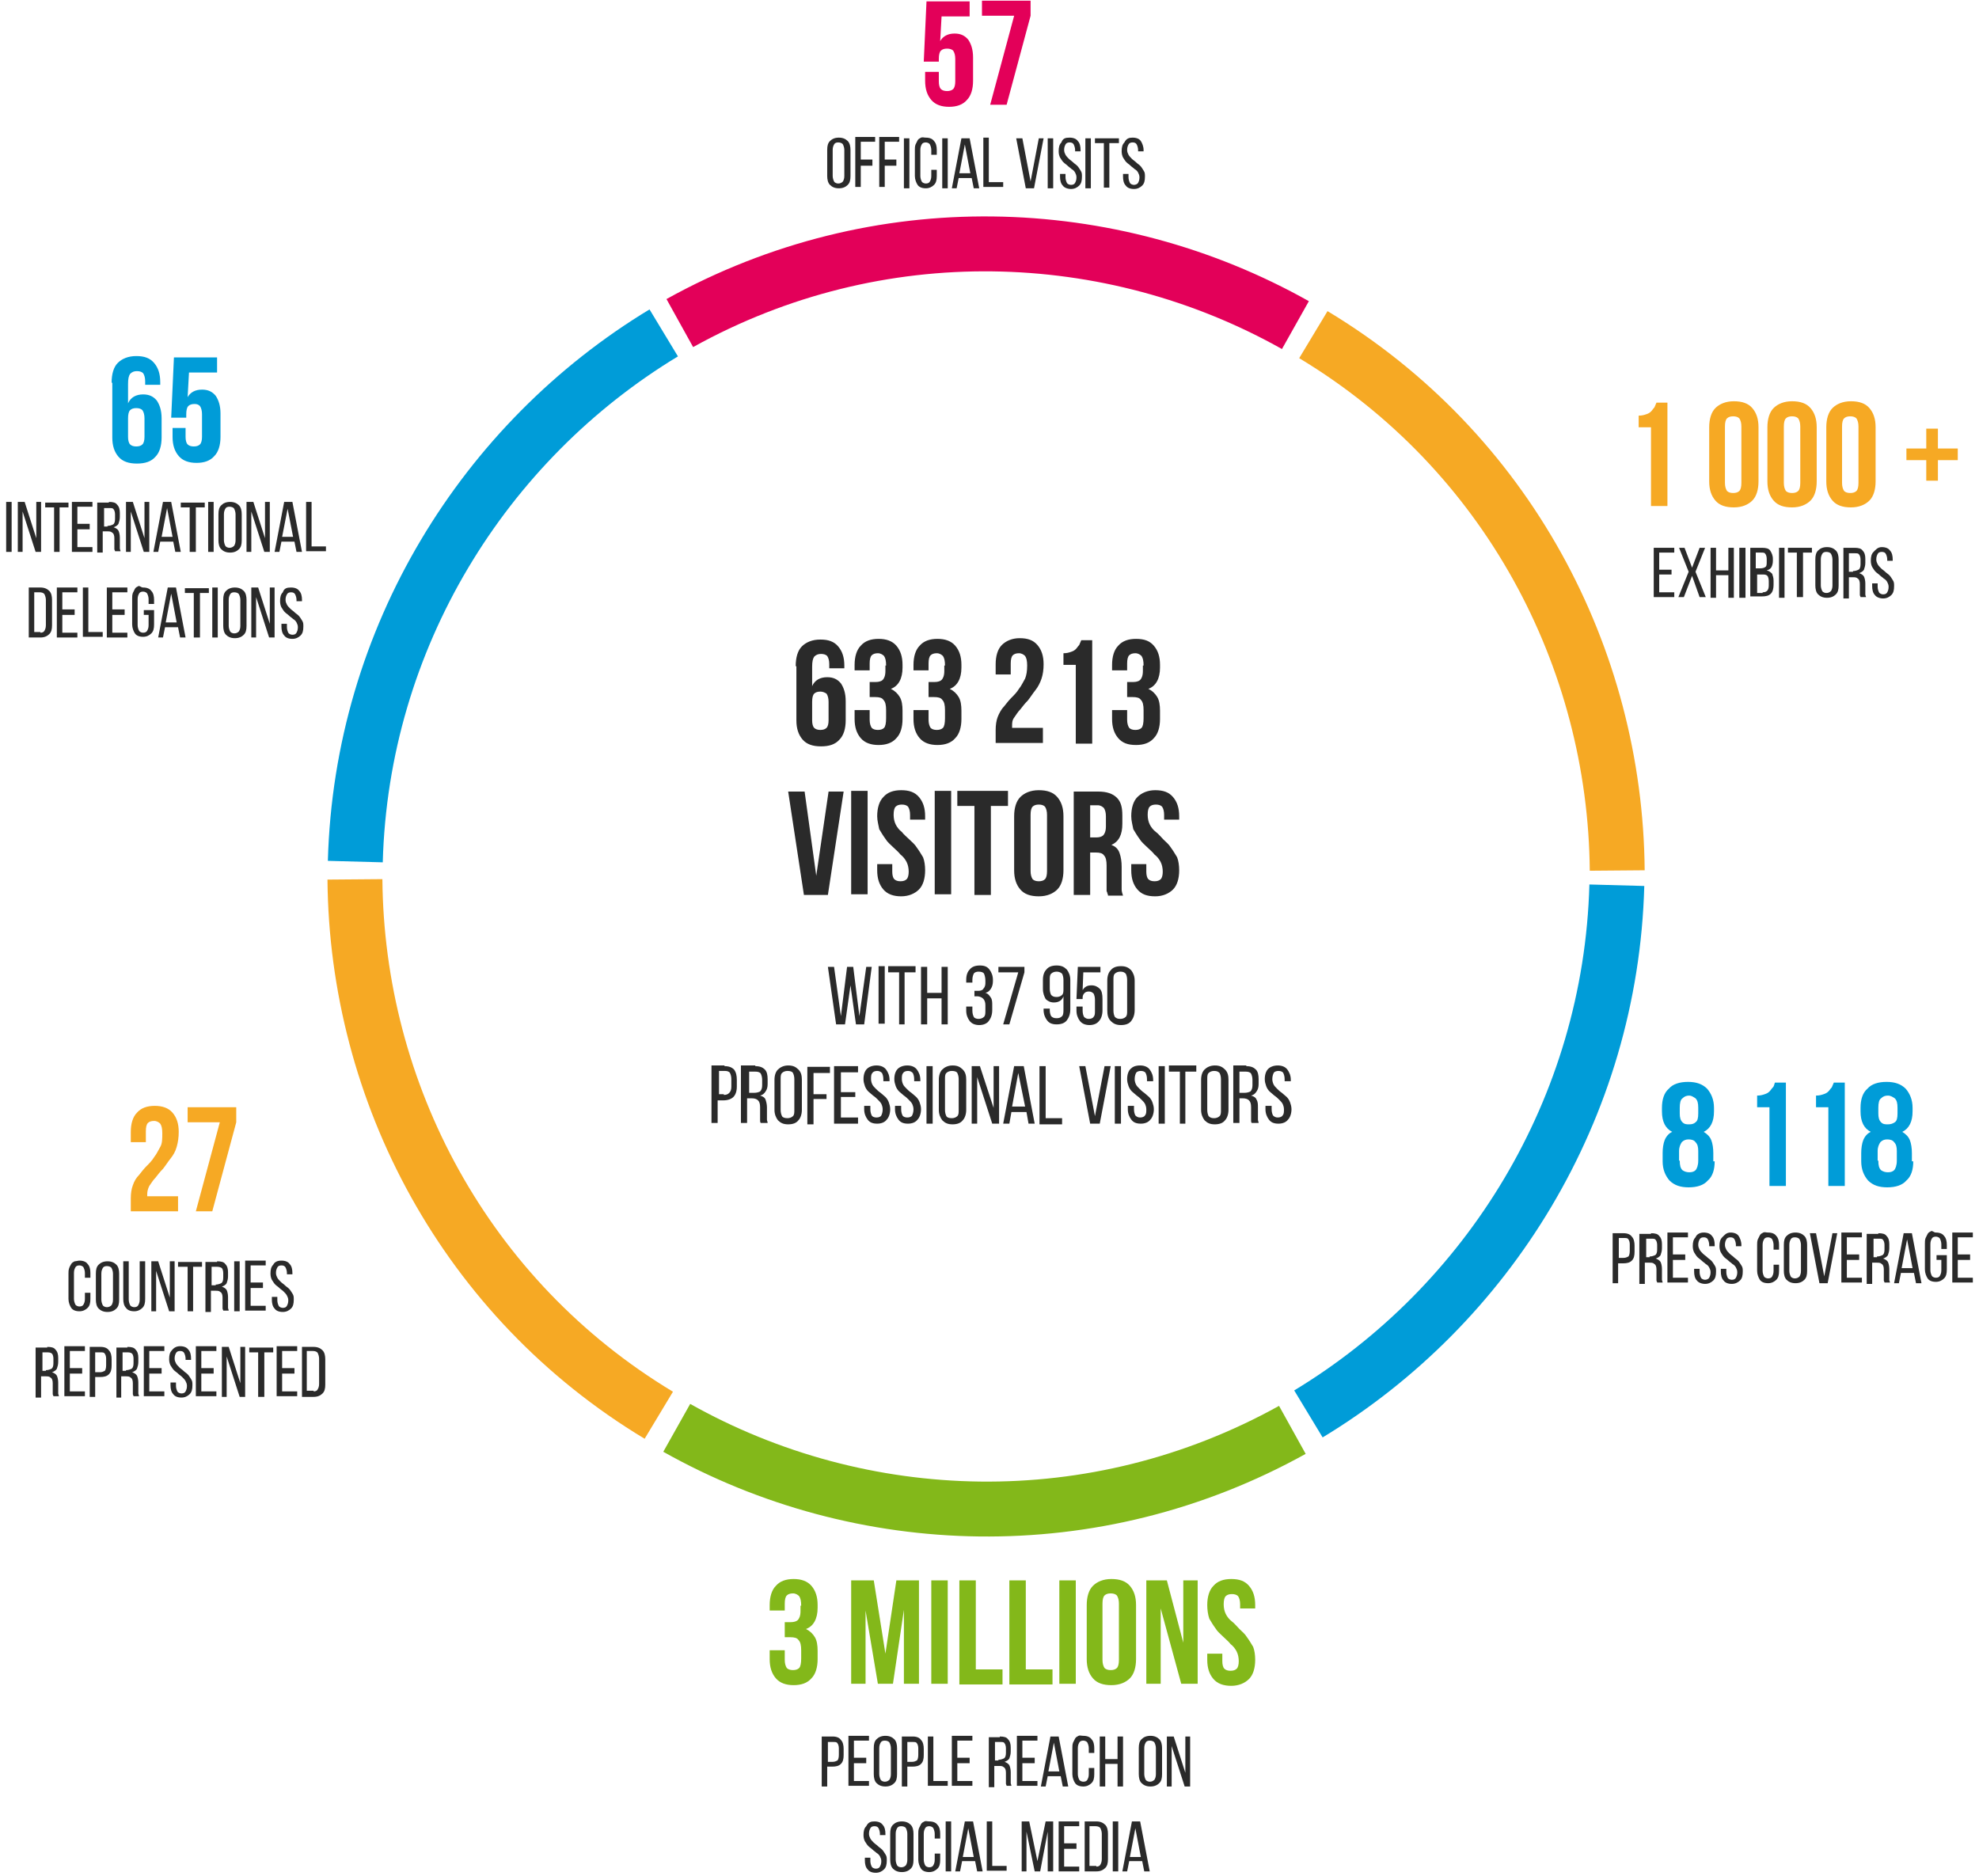 <svg xmlns="http://www.w3.org/2000/svg" xmlns:xlink="http://www.w3.org/1999/xlink" width="289" height="274" viewBox="0 0 289 274">
  <defs>
    <circle id="graph-exposant-mobile-en-b" cx="117" cy="122" r="67"/>
    <filter id="graph-exposant-mobile-en-a" width="125.4%" height="125.4%" x="-12.7%" y="-11.9%" filterUnits="objectBoundingBox">
      <feOffset dy="1" in="SourceAlpha" result="shadowOffsetOuter1"/>
      <feGaussianBlur in="shadowOffsetOuter1" result="shadowBlurOuter1" stdDeviation="5.5"/>
      <feColorMatrix in="shadowBlurOuter1" values="0 0 0 0 0   0 0 0 0 0   0 0 0 0 0  0 0 0 0.497 0"/>
    </filter>
  </defs>
  <g fill="none" fill-rule="evenodd">
    <g transform="translate(29 8)">
      <use fill="#000" filter="url(#graph-exposant-mobile-en-a)" xlink:href="#graph-exposant-mobile-en-b"/>
      <circle cx="115" cy="119" r="78" fill="#FFF"/>
      <g stroke-width="8.019">
        <path stroke="#f6a924" d="M146.202,57.207 C179.185,57.813 207.982,75.977 223.76,102.793" transform="rotate(30 184.98 80)"/>
        <path stroke="#e30059" d="M76.221,61.676 C93.242,33.317 123.269,17.338 154.225,16.983" transform="rotate(30 115.223 39.33)"/>
        <path stroke="#009cd8" d="M45.956,121.117 C30.389,92.384 31.574,58.584 46.357,31.732" transform="rotate(30 40.562 76.425)"/>
        <path stroke="#f6a924" d="M83.798,182.346 C50.815,181.74 22.018,163.577 6.24,136.76" transform="rotate(30 45.02 159.553)"/>
        <path stroke="#83b81a" d="M153.779,178.324 C136.758,206.683 106.732,222.662 75.775,223.017" transform="rotate(30 114.777 200.67)"/>
        <path stroke="#009cd8" d="M184.044,117.989 C199.611,146.723 198.426,180.523 183.643,207.374" transform="rotate(30 189.438 162.682)"/>
      </g>
    </g>
    <g fill-rule="nonzero">
      <g fill="#2A2A2A" transform="translate(120 141)">
        <polygon points="3.4 8.6 2.1 8.6 .9 .2 1.8 .2 2.8 7.4 3.7 .2 4.6 .2 5.5 7.4 6.5 .2 7.3 .2 6.2 8.6 5 8.6 4.2 2.9"/>
        <polygon points="9.2 .1 9.2 8.5 8.3 8.5 8.3 .1"/>
        <polygon points="11.3 8.6 11.3 1 9.7 1 9.7 .1 13.7 .1 13.7 1 12.1 1 12.1 8.6"/>
        <polygon points="15.4 4.8 15.4 8.6 14.5 8.6 14.5 .2 15.4 .2 15.4 4 17.5 4 17.5 .2 18.4 .2 18.4 8.6 17.5 8.6 17.5 4.8"/>
        <path d="M23.1,0 C23.8,0 24.2,0.2 24.5,0.6 C24.8,1 25,1.5 25,2.1 L25,2.3 C25,2.7 24.9,3.1 24.7,3.4 C24.5,3.7 24.3,3.9 23.9,4 C24.3,4.1 24.5,4.4 24.7,4.7 C24.9,5 24.9,5.4 24.9,5.8 L24.9,6.5 C24.9,7.2 24.7,7.7 24.4,8.1 C24.1,8.5 23.6,8.7 23,8.7 C22.4,8.7 21.9,8.5 21.6,8.1 C21.3,7.7 21.1,7.2 21.1,6.6 L21.1,6 L22,6 L22,6.6 C22,7 22.1,7.3 22.2,7.5 C22.3,7.7 22.6,7.8 22.9,7.8 C23.2,7.8 23.5,7.7 23.7,7.5 C23.9,7.3 23.9,7 23.9,6.5 L23.9,5.8 C23.9,5 23.5,4.6 22.8,4.5 L22.3,4.5 L22.3,3.7 L22.9,3.7 C23.2,3.7 23.5,3.6 23.6,3.4 C23.8,3.2 23.9,2.9 23.9,2.6 L23.9,2.2 C23.9,1.8 23.8,1.4 23.7,1.2 C23.6,1 23.3,0.9 22.9,0.9 C22.6,0.9 22.3,1 22.2,1.2 C22.1,1.4 22,1.7 22,2.1 L22,2.5 L21.1,2.5 L21.1,2.1 C21.1,1.4 21.3,0.9 21.6,0.6 C21.9,0.2 22.4,0 23.1,0 Z"/>
        <polygon points="28.7 1 25.8 1 25.8 .2 29.6 .2 29.6 1 27.4 8.6 26.5 8.6"/>
        <path d="M34.3 0C35 0 35.4.2 35.8.6 36.1 1 36.3 1.5 36.3 2.1L36.3 6.4C36.3 7.1 36.1 7.6 35.8 8 35.5 8.4 35 8.6 34.3 8.6 33.6 8.6 33.2 8.4 32.9 8 32.6 7.6 32.4 7.1 32.4 6.5L32.4 6.3 33.3 6.3 33.3 6.5C33.3 6.9 33.4 7.2 33.5 7.4 33.7 7.6 33.9 7.7 34.3 7.7 34.7 7.7 34.9 7.6 35.1 7.4 35.3 7.2 35.3 6.8 35.3 6.4L35.3 4.5C35.1 5.1 34.6 5.4 33.9 5.4 33.4 5.4 33 5.2 32.7 4.9 32.5 4.5 32.3 4.1 32.3 3.4L32.3 2.1C32.3 1.4 32.5.9 32.8.6 33.1.2 33.6 0 34.3 0zM34.3.9C34 .9 33.7 1 33.5 1.2 33.3 1.4 33.3 1.7 33.3 2.1L33.3 3.4C33.3 3.8 33.4 4.1 33.5 4.3 33.7 4.5 33.9 4.6 34.3 4.6 34.6 4.6 34.9 4.5 35.1 4.3 35.3 4.1 35.3 3.8 35.3 3.4L35.3 2.1C35.3 1.7 35.2 1.4 35.1 1.2 34.9 1 34.6.9 34.3.9zM38.1 3.6C38.4 3.1 38.8 2.9 39.4 2.9 39.9 2.9 40.3 3.1 40.6 3.4 40.9 3.7 41 4.2 41 4.9L41 6.6C41 7.2 40.8 7.8 40.5 8.1 40.2 8.5 39.7 8.7 39.1 8.7 38.5 8.7 38 8.5 37.7 8.1 37.4 7.7 37.2 7.2 37.2 6.6L37.2 6 38.1 6 38.1 6.6C38.1 7 38.2 7.3 38.3 7.5 38.5 7.7 38.7 7.8 39 7.8 39.3 7.8 39.6 7.7 39.7 7.5 39.9 7.3 39.9 7 39.9 6.6L39.9 5C39.9 4.6 39.8 4.3 39.7 4.1 39.5 3.9 39.3 3.8 39 3.8 38.7 3.8 38.5 3.9 38.4 4 38.2 4.2 38.1 4.4 38.1 4.7L38.1 4.9 37.2 4.9 37.4.2 40.7.2 40.7 1 38.2 1 38.1 3.6zM41.7 2.2C41.7 1.5 41.9 1 42.2.7 42.5.3 43 .1 43.7.1 44.4.1 44.8.3 45.2.7 45.5 1.1 45.7 1.6 45.7 2.2L45.7 6.5C45.7 7.2 45.5 7.7 45.2 8.1 44.9 8.5 44.4 8.7 43.7 8.7 43 8.7 42.6 8.5 42.2 8.1 41.8 7.7 41.7 7.2 41.7 6.5L41.7 2.2zM42.6 6.6C42.6 7 42.7 7.3 42.8 7.5 43 7.7 43.2 7.8 43.6 7.8 43.9 7.8 44.2 7.7 44.4 7.5 44.6 7.3 44.6 7 44.6 6.6L44.6 2.1C44.6 1.7 44.5 1.4 44.4 1.2 44.2 1 44 .9 43.6.9 43.3.9 43 1 42.8 1.2 42.6 1.4 42.6 1.7 42.6 2.1L42.6 6.6z"/>
      </g>
      <g fill="#2A2A2A" transform="translate(103 155)">
        <path d="M2.8.7C3.5.7 3.9.9 4.2 1.2 4.5 1.6 4.6 2.1 4.6 2.7L4.6 3.7C4.6 4.4 4.4 4.9 4.1 5.2 3.8 5.5 3.3 5.7 2.6 5.7L1.8 5.7 1.8 9 .9 9 .9.6 2.8.6 2.8.7zM2.7 4.9C3.1 4.9 3.3 4.8 3.5 4.6 3.7 4.4 3.8 4.1 3.8 3.7L3.8 2.6C3.8 2.2 3.7 1.9 3.6 1.7 3.5 1.5 3.2 1.4 2.9 1.4L2 1.4 2 4.8 2.7 4.8 2.7 4.9zM7.3.7C8 .7 8.4.9 8.7 1.2 9 1.5 9.1 2 9.1 2.6L9.1 3.3C9.1 3.8 9 4.1 8.8 4.4 8.6 4.7 8.4 4.9 8 5 8.4 5.1 8.7 5.3 8.8 5.6 8.9 5.9 9 6.3 9 6.7L9 8C9 8.2 9 8.4 9 8.5 9 8.7 9.1 8.8 9.1 9L8.1 9C8 8.9 8 8.8 8 8.6 8 8.5 8 8.2 8 8L8 6.7C8 6.2 7.9 5.9 7.7 5.7 7.5 5.5 7.2 5.4 6.8 5.4L6.1 5.4 6.1 9 5.2 9 5.2.6 7.3.6 7.3.7zM7.1 4.6C7.5 4.6 7.8 4.5 8 4.4 8.2 4.2 8.3 3.9 8.3 3.5L8.3 2.7C8.3 2.3 8.2 2 8.1 1.8 8 1.6 7.7 1.5 7.3 1.5L6.4 1.5 6.4 4.6 7.1 4.6 7.1 4.6zM10.1 2.7C10.1 2 10.3 1.5 10.6 1.2 10.9.9 11.4.6 12.1.6 12.8.6 13.2.8 13.6 1.2 14 1.6 14.1 2.1 14.1 2.7L14.1 7.1C14.1 7.7 13.9 8.3 13.6 8.6 13.3 9 12.8 9.2 12.1 9.2 11.4 9.2 11 9 10.6 8.6 10.3 8.2 10.1 7.7 10.1 7.1L10.1 2.7zM11 7.1C11 7.5 11.1 7.8 11.2 8 11.3 8.2 11.6 8.3 12 8.3 12.3 8.3 12.6 8.2 12.8 8 13 7.8 13 7.5 13 7.1L13 2.6C13 2.2 12.9 1.9 12.8 1.7 12.7 1.5 12.4 1.4 12 1.4 11.7 1.4 11.4 1.5 11.2 1.7 11 1.9 11 2.2 11 2.6L11 7.1z"/>
        <polygon points="17.7 4.6 17.7 5.5 15.8 5.5 15.8 9.2 14.9 9.2 14.9 .8 18.2 .8 18.2 1.7 15.8 1.7 15.8 4.8 17.7 4.8"/>
        <polygon points="21.9 4.4 21.9 5.2 19.8 5.2 19.8 8.2 22.3 8.2 22.3 9.1 18.8 9.1 18.8 .7 22.3 .7 22.3 1.6 19.8 1.6 19.8 4.5 21.9 4.5"/>
        <path d="M25 .6C25.6.6 26.1.8 26.4 1.2 26.7 1.6 26.9 2.1 26.9 2.7L26.9 2.9 26 2.9 26 2.6C26 2.2 25.9 1.9 25.8 1.7 25.6 1.5 25.4 1.4 25.1 1.4 24.8 1.4 24.5 1.5 24.4 1.7 24.2 1.9 24.2 2.2 24.2 2.6 24.2 2.9 24.3 3.2 24.4 3.4 24.5 3.6 24.7 3.8 24.9 4 25.1 4.2 25.3 4.4 25.6 4.6 25.8 4.8 26.1 5 26.3 5.2 26.5 5.4 26.7 5.7 26.8 6 26.9 6.3 27 6.6 27 7 27 7.6 26.8 8.2 26.5 8.5 26.2 8.9 25.7 9.1 25.1 9.1 24.4 9.1 24 8.9 23.7 8.5 23.4 8.1 23.2 7.6 23.2 7L23.2 6.5 24.1 6.5 24.1 7C24.1 7.4 24.2 7.7 24.3 7.9 24.4 8.1 24.7 8.2 25 8.2 25.3 8.2 25.6 8.1 25.7 7.9 25.8 7.7 25.9 7.4 25.9 7 25.9 6.7 25.8 6.4 25.7 6.2 25.6 6 25.4 5.8 25.2 5.6 25 5.4 24.8 5.2 24.5 5 24.3 4.8 24 4.6 23.8 4.4 23.6 4.2 23.4 3.9 23.3 3.6 23.2 3.3 23.1 3 23.1 2.6 23.1 1.9 23.3 1.4 23.6 1.1 23.9.8 24.4.6 25 .6zM29.5.6C30.1.6 30.6.8 30.9 1.2 31.2 1.6 31.4 2.1 31.4 2.7L31.4 2.9 30.5 2.9 30.5 2.6C30.5 2.2 30.4 1.9 30.3 1.7 30.1 1.5 29.9 1.4 29.6 1.4 29.3 1.4 29 1.5 28.9 1.7 28.7 1.9 28.7 2.2 28.7 2.6 28.7 2.9 28.8 3.2 28.9 3.4 29 3.6 29.2 3.8 29.4 4 29.6 4.2 29.8 4.4 30.1 4.6 30.3 4.8 30.6 5 30.8 5.2 31 5.4 31.2 5.7 31.3 6 31.4 6.3 31.5 6.6 31.5 7 31.5 7.6 31.3 8.2 31 8.5 30.7 8.9 30.2 9.1 29.6 9.1 28.9 9.1 28.5 8.9 28.2 8.5 27.9 8.1 27.7 7.6 27.7 7L27.7 6.5 28.6 6.5 28.6 7C28.6 7.4 28.7 7.7 28.8 7.9 28.9 8.1 29.2 8.2 29.5 8.2 29.8 8.2 30.1 8.1 30.2 7.9 30.3 7.7 30.4 7.4 30.4 7 30.4 6.7 30.3 6.4 30.2 6.2 30.1 6 29.9 5.8 29.7 5.6 29.5 5.4 29.3 5.2 29 5 28.8 4.8 28.5 4.6 28.3 4.4 28.1 4.2 27.9 3.9 27.8 3.6 27.7 3.3 27.6 3 27.6 2.6 27.6 1.9 27.8 1.4 28.1 1.1 28.4.8 28.9.6 29.5.6z"/>
        <polygon points="33.2 .7 33.2 9.1 32.3 9.1 32.3 .7"/>
        <path d="M34.1,2.7 C34.1,2 34.3,1.5 34.6,1.2 C34.9,0.9 35.4,0.6 36.1,0.6 C36.8,0.6 37.2,0.8 37.6,1.2 C38,1.6 38.1,2.1 38.1,2.7 L38.1,7.1 C38.1,7.7 37.9,8.3 37.6,8.6 C37.3,9 36.8,9.2 36.1,9.2 C35.4,9.2 35,9 34.6,8.6 C34.3,8.2 34.1,7.7 34.1,7.1 L34.1,2.7 Z M35,7.1 C35,7.5 35.1,7.8 35.2,8 C35.3,8.2 35.6,8.3 36,8.3 C36.3,8.3 36.6,8.2 36.8,8 C37,7.8 37,7.5 37,7.1 L37,2.6 C37,2.2 36.9,1.9 36.8,1.7 C36.7,1.5 36.4,1.4 36,1.4 C35.7,1.4 35.4,1.5 35.2,1.7 C35,1.9 35,2.2 35,2.6 L35,7.1 Z"/>
        <polygon points="39.7 9.1 38.9 9.1 38.9 .7 40.1 .7 42.1 6.8 42.1 .7 42.9 .7 42.9 9.1 41.9 9.1 39.7 2.3"/>
        <path d="M44.7,7.4 L44.4,9.1 L43.5,9.1 L45.1,0.7 L46.5,0.7 L48.1,9.1 L47.2,9.1 L46.9,7.4 L44.7,7.4 Z M44.8,6.6 L46.7,6.6 L45.7,1.7 L44.8,6.6 Z"/>
        <polygon points="48.8 9.1 48.8 .7 49.7 .7 49.7 8.3 52.1 8.3 52.1 9.2 48.8 9.2"/>
        <polygon points="55.5 .7 56.9 8 58.3 .7 59.2 .7 57.6 9.1 56.2 9.1 54.6 .7"/>
        <polygon points="60.7 .7 60.7 9.1 59.8 9.1 59.8 .7"/>
        <path d="M63.5,0.6 C64.1,0.6 64.6,0.8 64.9,1.2 C65.2,1.6 65.4,2.1 65.4,2.7 L65.4,2.9 L64.5,2.9 L64.5,2.6 C64.5,2.2 64.4,1.9 64.3,1.7 C64.2,1.5 63.9,1.4 63.6,1.4 C63.3,1.4 63,1.5 62.9,1.7 C62.8,1.9 62.7,2.2 62.7,2.6 C62.7,2.9 62.8,3.2 62.9,3.4 C63,3.6 63.2,3.8 63.4,4 C63.6,4.2 63.8,4.4 64.1,4.6 C64.3,4.8 64.6,5 64.8,5.2 C65,5.4 65.2,5.7 65.3,6 C65.4,6.3 65.5,6.6 65.5,7 C65.5,7.6 65.3,8.2 65,8.5 C64.7,8.9 64.2,9.1 63.6,9.1 C62.9,9.1 62.5,8.9 62.2,8.5 C61.9,8.1 61.7,7.6 61.7,7 L61.7,6.5 L62.6,6.5 L62.6,7 C62.6,7.4 62.7,7.7 62.8,7.9 C63,8.1 63.2,8.2 63.5,8.2 C63.8,8.2 64.1,8.1 64.2,7.9 C64.4,7.7 64.4,7.4 64.4,7 C64.4,6.7 64.3,6.4 64.2,6.2 C64.1,6 63.9,5.8 63.7,5.6 C63.5,5.4 63.3,5.2 63,5 C62.8,4.8 62.5,4.6 62.3,4.4 C62.1,4.2 61.9,3.9 61.8,3.6 C61.7,3.3 61.6,3 61.6,2.6 C61.6,1.9 61.8,1.4 62.1,1.1 C62.4,0.8 62.8,0.6 63.5,0.6 Z"/>
        <polygon points="67.1 .7 67.1 9.1 66.2 9.1 66.2 .7"/>
        <polygon points="69.3 9.1 69.3 1.5 67.7 1.5 67.7 .6 71.7 .6 71.7 1.5 70.1 1.5 70.1 9.1"/>
        <path d="M72.4 2.7C72.4 2 72.6 1.5 72.9 1.2 73.2.9 73.7.6 74.4.6 75.1.6 75.5.8 75.9 1.2 76.3 1.6 76.4 2.1 76.4 2.7L76.4 7.1C76.4 7.7 76.2 8.3 75.9 8.6 75.6 9 75.1 9.2 74.4 9.2 73.7 9.2 73.3 9 72.9 8.6 72.6 8.2 72.4 7.7 72.4 7.1L72.4 2.7zM73.3 7.1C73.3 7.5 73.4 7.8 73.5 8 73.7 8.2 73.9 8.3 74.3 8.3 74.6 8.3 74.9 8.2 75.1 8 75.3 7.8 75.3 7.5 75.3 7.1L75.3 2.6C75.3 2.2 75.2 1.9 75.1 1.7 74.9 1.5 74.7 1.4 74.3 1.4 74 1.4 73.7 1.5 73.5 1.7 73.3 1.9 73.3 2.2 73.3 2.6L73.3 7.1zM79 .7C79.7.7 80.1.9 80.4 1.2 80.7 1.5 80.8 2 80.8 2.6L80.8 3.3C80.8 3.8 80.7 4.1 80.5 4.4 80.3 4.7 80.1 4.9 79.7 5 80.1 5.1 80.4 5.3 80.5 5.6 80.7 5.9 80.7 6.3 80.7 6.7L80.7 8C80.7 8.2 80.7 8.4 80.7 8.5 80.7 8.7 80.8 8.8 80.8 9L79.8 9C79.7 8.9 79.7 8.8 79.7 8.6 79.7 8.5 79.7 8.2 79.7 8L79.7 6.7C79.7 6.2 79.6 5.9 79.4 5.7 79.2 5.5 78.9 5.4 78.5 5.4L78 5.4 78 9 77.1 9 77.1.6 79 .6 79 .7zM78.7 4.6C79.1 4.6 79.4 4.5 79.6 4.4 79.8 4.2 79.9 3.9 79.9 3.5L79.9 2.7C79.9 2.3 79.8 2 79.7 1.8 79.6 1.6 79.3 1.5 78.9 1.5L78 1.5 78 4.6 78.7 4.6 78.7 4.6zM83.6.6C84.2.6 84.7.8 85 1.2 85.3 1.6 85.5 2.1 85.5 2.7L85.5 2.9 84.6 2.9 84.6 2.6C84.6 2.2 84.5 1.9 84.4 1.7 84.3 1.5 84 1.4 83.7 1.4 83.4 1.4 83.1 1.5 83 1.7 82.9 1.9 82.8 2.2 82.8 2.6 82.8 2.9 82.9 3.2 83 3.4 83.1 3.6 83.3 3.8 83.5 4 83.7 4.2 83.9 4.4 84.2 4.6 84.4 4.8 84.7 5 84.9 5.2 85.1 5.4 85.3 5.7 85.4 6 85.5 6.3 85.6 6.6 85.6 7 85.6 7.6 85.4 8.2 85.1 8.5 84.8 8.9 84.3 9.1 83.7 9.1 83 9.1 82.6 8.9 82.3 8.5 82 8.1 81.8 7.6 81.8 7L81.8 6.5 82.7 6.5 82.7 7C82.7 7.4 82.8 7.7 82.9 7.9 83.1 8.1 83.3 8.2 83.6 8.2 83.9 8.2 84.2 8.1 84.3 7.9 84.5 7.7 84.5 7.4 84.5 7 84.5 6.7 84.4 6.4 84.3 6.2 84.2 6 84 5.8 83.8 5.6 83.6 5.4 83.4 5.2 83.1 5 82.9 4.8 82.6 4.6 82.4 4.4 82.2 4.2 82 3.9 81.9 3.6 81.8 3.3 81.7 3 81.7 2.6 81.7 1.9 81.9 1.4 82.2 1.1 82.5.8 83 .6 83.6.6z"/>
      </g>
      <g fill="#e30059" transform="translate(134)">
        <path d="M3.1,10.5 L3.1,11.9 C3.1,12.4 3.2,12.8 3.4,13 C3.6,13.2 3.9,13.3 4.3,13.3 C4.7,13.3 5,13.2 5.2,13 C5.4,12.8 5.5,12.4 5.5,11.9 L5.5,8.6 C5.5,8.1 5.4,7.7 5.2,7.4 C5,7.2 4.7,7.1 4.3,7.1 C3.9,7.1 3.6,7.2 3.4,7.4 C3.2,7.6 3.1,8 3.1,8.6 L3.1,9 L0.9,9 L1.3,0.2 L7.6,0.2 L7.6,2.4 L3.5,2.4 L3.3,6 C3.7,5.3 4.4,4.9 5.4,4.9 C6.3,4.9 6.9,5.2 7.4,5.8 C7.8,6.4 8.1,7.2 8.1,8.4 L8.1,11.8 C8.1,13 7.8,14 7.2,14.6 C6.6,15.3 5.7,15.6 4.6,15.6 C3.5,15.6 2.6,15.3 2,14.6 C1.4,13.9 1.1,13 1.1,11.8 L1.1,10.5 L3.1,10.5 L3.1,10.5 Z"/>
        <polygon points="16.5 .2 16.5 2.3 13 15.3 10.6 15.3 14.1 2.3 9.4 2.3 9.4 .1 16.5 .1"/>
      </g>
      <g fill="#f6a924" transform="translate(239 58)">
        <path d="M.3 2.7C.8 2.7 1.1 2.6 1.4 2.5 1.7 2.4 1.9 2.3 2.1 2.1 2.3 1.9 2.4 1.7 2.6 1.5 2.7 1.3 2.8 1 2.9.8L4.5.8 4.5 15.9 2.1 15.9 2.1 4.4.3 4.4.3 2.7.3 2.7zM10.6 4.4C10.6 3.2 10.9 2.2 11.5 1.6 12.1 1 13 .6 14.2.6 15.4.6 16.3.9 16.9 1.6 17.5 2.3 17.8 3.2 17.8 4.4L17.8 12.3C17.8 13.5 17.5 14.5 16.9 15.1 16.3 15.7 15.4 16.1 14.2 16.1 13 16.1 12.1 15.8 11.5 15.1 10.9 14.4 10.6 13.5 10.6 12.3L10.6 4.4zM12.9 12.5C12.9 13 13 13.4 13.2 13.7 13.4 13.9 13.7 14 14.1 14 14.5 14 14.8 13.9 15 13.7 15.2 13.5 15.3 13.1 15.3 12.5L15.3 4.3C15.3 3.8 15.2 3.4 15 3.1 14.8 2.9 14.5 2.8 14.1 2.8 13.7 2.8 13.4 2.9 13.2 3.1 13 3.3 12.9 3.7 12.9 4.3L12.9 12.5zM19.1 4.4C19.1 3.2 19.4 2.2 20 1.6 20.6 1 21.5.6 22.7.6 23.9.6 24.8.9 25.4 1.6 26 2.3 26.3 3.2 26.3 4.4L26.3 12.3C26.3 13.5 26 14.5 25.4 15.1 24.8 15.7 23.9 16.1 22.7 16.1 21.5 16.1 20.6 15.8 20 15.1 19.4 14.4 19.1 13.5 19.1 12.3L19.1 4.4zM21.5 12.5C21.5 13 21.6 13.4 21.8 13.7 22 13.9 22.3 14 22.7 14 23.1 14 23.4 13.9 23.6 13.7 23.8 13.5 23.9 13.1 23.9 12.5L23.9 4.3C23.9 3.8 23.8 3.4 23.6 3.1 23.4 2.9 23.1 2.8 22.7 2.8 22.3 2.8 22 2.9 21.8 3.1 21.6 3.3 21.5 3.7 21.5 4.3L21.5 12.5zM27.7 4.4C27.7 3.2 28 2.2 28.6 1.6 29.2 1 30.1.6 31.3.6 32.5.6 33.4.9 34 1.6 34.6 2.3 34.9 3.2 34.9 4.4L34.9 12.3C34.9 13.5 34.6 14.5 34 15.1 33.4 15.7 32.5 16.1 31.3 16.1 30.1 16.1 29.2 15.8 28.6 15.1 28 14.4 27.7 13.5 27.7 12.3L27.7 4.4zM30 12.5C30 13 30.1 13.4 30.3 13.7 30.5 13.9 30.8 14 31.2 14 31.6 14 31.9 13.9 32.1 13.7 32.3 13.5 32.4 13.1 32.4 12.5L32.4 4.3C32.4 3.8 32.3 3.4 32.1 3.1 31.9 2.9 31.6 2.8 31.2 2.8 30.8 2.8 30.5 2.9 30.3 3.1 30.1 3.3 30 3.7 30 4.3L30 12.5z"/>
        <polygon points="44 7.5 46.9 7.5 46.9 9.2 44 9.2 44 12.2 42.3 12.2 42.3 9.2 39.4 9.2 39.4 7.5 42.3 7.5 42.3 4.6 44 4.6"/>
      </g>
      <g fill="#83b81a" transform="translate(112 230)">
        <path d="M5,4.5 C5,3.8 4.9,3.4 4.7,3.1 C4.5,2.9 4.2,2.7 3.8,2.7 C3.4,2.7 3.1,2.8 2.9,3 C2.7,3.2 2.6,3.6 2.6,4.2 L2.6,5.2 L0.4,5.2 L0.4,4.4 C0.4,3.2 0.7,2.2 1.3,1.6 C1.9,0.9 2.8,0.6 3.9,0.6 C5,0.6 5.9,0.9 6.5,1.6 C7.1,2.3 7.4,3.2 7.4,4.4 L7.4,4.8 C7.4,6.4 6.8,7.5 5.7,7.9 C6.3,8.2 6.7,8.6 7,9.1 C7.3,9.6 7.4,10.3 7.4,11.1 L7.4,12.3 C7.4,13.5 7.1,14.5 6.5,15.1 C5.9,15.8 5,16.1 3.9,16.1 C2.8,16.1 1.9,15.8 1.3,15.1 C0.7,14.4 0.4,13.5 0.4,12.3 L0.4,11 L2.6,11 L2.6,12.4 C2.6,12.9 2.7,13.3 2.9,13.6 C3.1,13.8 3.4,13.9 3.8,13.9 C4.2,13.9 4.5,13.8 4.7,13.6 C4.9,13.4 5,12.9 5,12.2 L5,11 C5,10.3 4.9,9.8 4.6,9.5 C4.4,9.2 4,9.1 3.4,9.1 L2.6,9.1 L2.6,6.9 L3.5,6.9 C3.9,6.9 4.3,6.8 4.5,6.6 C4.7,6.4 4.9,6 4.9,5.3 L4.9,4.5 L5,4.5 Z"/>
        <polygon points="17.3 11.5 18.9 .8 22.2 .8 22.2 15.9 20 15.9 20 5.1 18.4 15.9 16.2 15.9 14.4 5.2 14.4 15.9 12.3 15.9 12.3 .8 15.6 .8"/>
        <polygon points="24 .8 26.4 .8 26.4 15.9 24 15.9"/>
        <polygon points="28.1 .8 30.5 .8 30.5 13.8 34.4 13.8 34.4 16 28.1 16"/>
        <polygon points="35.4 .8 37.8 .8 37.8 13.8 41.7 13.8 41.7 16 35.4 16"/>
        <polygon points="42.7 .8 45.1 .8 45.1 15.9 42.7 15.9"/>
        <path d="M46.7,4.4 C46.7,3.2 47,2.2 47.6,1.6 C48.2,1 49.1,0.6 50.3,0.6 C51.5,0.6 52.4,0.9 53,1.6 C53.6,2.3 53.9,3.2 53.9,4.4 L53.9,12.3 C53.9,13.5 53.6,14.5 53,15.1 C52.4,15.7 51.5,16.1 50.3,16.1 C49.1,16.1 48.2,15.8 47.6,15.1 C47,14.4 46.7,13.5 46.7,12.3 L46.7,4.4 Z M49,12.4 C49,12.9 49.1,13.3 49.3,13.6 C49.5,13.8 49.8,13.9 50.2,13.9 C50.6,13.9 50.9,13.8 51.1,13.6 C51.3,13.4 51.4,13 51.4,12.4 L51.4,4.2 C51.4,3.7 51.3,3.3 51.1,3 C50.9,2.8 50.6,2.7 50.2,2.7 C49.8,2.7 49.5,2.8 49.3,3 C49.1,3.2 49,3.6 49,4.2 L49,12.4 Z"/>
        <polygon points="57.5 4.9 57.5 15.9 55.4 15.9 55.4 .8 58.4 .8 60.8 9.9 60.8 .8 62.9 .8 62.9 15.9 60.5 15.9"/>
        <path d="M64.3,4.4 C64.3,3.2 64.6,2.2 65.2,1.6 C65.8,0.9 66.7,0.6 67.8,0.6 C69,0.6 69.8,0.9 70.4,1.6 C71,2.3 71.3,3.2 71.3,4.4 L71.3,4.9 L69.1,4.9 L69.1,4.3 C69.1,3.8 69,3.4 68.8,3.1 C68.6,2.9 68.3,2.8 67.9,2.8 C67.5,2.8 67.2,2.9 67,3.1 C66.8,3.3 66.7,3.7 66.7,4.3 C66.7,4.8 66.8,5.3 67,5.7 C67.2,6.1 67.5,6.5 67.9,6.8 C68.3,7.1 68.6,7.5 69,7.9 C69.4,8.3 69.8,8.6 70.1,9.1 C70.4,9.5 70.7,10 71,10.5 C71.2,11 71.3,11.7 71.3,12.4 C71.3,13.6 71,14.6 70.4,15.2 C69.8,15.8 68.9,16.2 67.8,16.2 C66.7,16.2 65.8,15.9 65.2,15.2 C64.6,14.5 64.3,13.6 64.3,12.4 L64.3,11.5 L66.5,11.5 L66.5,12.6 C66.5,13.1 66.6,13.5 66.8,13.7 C67,13.9 67.3,14 67.7,14 C68.1,14 68.4,13.9 68.6,13.7 C68.8,13.5 68.9,13.1 68.9,12.6 C68.9,12.1 68.8,11.6 68.6,11.2 C68.4,10.8 68.1,10.4 67.7,10.1 C67.4,9.7 67,9.4 66.6,9 C66.2,8.6 65.8,8.3 65.5,7.8 C65.2,7.4 64.9,6.9 64.6,6.4 C64.4,5.8 64.3,5.1 64.3,4.4 Z"/>
      </g>
      <path fill="#009cd8" d="M8.4 11.6C8.4 12.8 8.1 13.8 7.4 14.4 6.8 15.1 5.8 15.4 4.6 15.4 3.4 15.4 2.5 15.1 1.8 14.4 1.2 13.7.8 12.8.8 11.6L.8 10.4C.8 9.7.9 9 1.1 8.5 1.3 8 1.7 7.5 2.2 7.3 1.2 6.8.7 5.8.7 4.3L.7 3.8C.7 2.6 1 1.6 1.7 1 2.3.3 3.3 0 4.5 0 5.7 0 6.6.3 7.3 1 7.9 1.7 8.3 2.6 8.3 3.8L8.3 4.3C8.3 5.8 7.8 6.8 6.8 7.3 7.3 7.6 7.7 8 7.9 8.5 8.1 9 8.2 9.7 8.2 10.4L8.2 11.6 8.4 11.6zM3.3 4.6C3.3 5.2 3.4 5.6 3.7 5.9 4 6.2 4.3 6.2 4.7 6.2 5.1 6.2 5.4 6.1 5.6 5.9 5.9 5.7 6 5.3 6 4.6L6 3.8C6 3.1 5.9 2.7 5.6 2.4 5.3 2.2 5 2 4.7 2 4.3 2 4 2.1 3.7 2.4 3.4 2.6 3.3 3.1 3.3 3.8L3.3 4.6zM3.3 11.5C3.3 12.2 3.4 12.6 3.7 12.9 4 13.1 4.3 13.2 4.7 13.2 5.1 13.2 5.4 13.1 5.6 12.9 5.8 12.7 6 12.2 6 11.5L6 10.1C6 9.5 5.9 9.1 5.6 8.8 5.4 8.5 5 8.4 4.6 8.4 4.2 8.4 3.9 8.5 3.6 8.8 3.4 9.1 3.2 9.5 3.2 10.1L3.2 11.5 3.3 11.5zM14.6 2C15.1 2 15.4 1.9 15.7 1.8 16 1.7 16.2 1.6 16.4 1.4 16.6 1.2 16.7 1 16.9.8 17.1.6 17.1.3 17.2.1L18.8.1 18.8 15.2 16.4 15.2 16.4 3.7 14.6 3.7 14.6 2 14.6 2zM23.2 2C23.7 2 24 1.9 24.3 1.8 24.6 1.7 24.8 1.6 25 1.4 25.2 1.2 25.3 1 25.5.8 25.6.6 25.7.3 25.8.1L27.4.1 27.4 15.2 25 15.2 25 3.7 23.2 3.7 23.2 2zM37.4 11.6C37.4 12.8 37.1 13.8 36.4 14.4 35.8 15.1 34.8 15.4 33.6 15.4 32.4 15.4 31.5 15.1 30.8 14.4 30.2 13.7 29.8 12.8 29.8 11.6L29.8 10.4C29.8 9.7 29.9 9 30.1 8.5 30.3 8 30.7 7.5 31.2 7.3 30.2 6.8 29.7 5.8 29.7 4.3L29.7 3.8C29.7 2.6 30 1.6 30.7 1 31.3.3 32.3 0 33.5 0 34.7 0 35.6.3 36.3 1 36.9 1.7 37.3 2.6 37.3 3.8L37.3 4.3C37.3 5.8 36.8 6.8 35.8 7.3 36.3 7.6 36.7 8 36.9 8.5 37.1 9 37.2 9.7 37.2 10.4L37.2 11.6 37.4 11.6zM32.3 4.6C32.3 5.2 32.4 5.6 32.7 5.9 33 6.2 33.3 6.2 33.7 6.2 34.1 6.2 34.4 6.1 34.7 5.9 35 5.7 35.1 5.3 35.1 4.6L35.1 3.8C35.1 3.1 35 2.7 34.7 2.4 34.4 2.2 34.1 2 33.7 2 33.3 2 33 2.1 32.7 2.4 32.4 2.6 32.3 3.1 32.3 3.8L32.3 4.6zM32.3 11.5C32.3 12.2 32.4 12.6 32.7 12.9 33 13.1 33.3 13.2 33.7 13.2 34.1 13.2 34.4 13.1 34.6 12.9 34.8 12.7 35 12.2 35 11.5L35 10.1C35 9.5 34.9 9.1 34.6 8.8 34.4 8.5 34 8.4 33.6 8.4 33.2 8.4 32.9 8.5 32.6 8.8 32.4 9.1 32.2 9.5 32.2 10.1L32.2 11.5 32.3 11.5z" transform="translate(242 158)"/>
      <path fill="#009cd8" d="M.3 3.9C.3 2.6.6 1.6 1.2 1 1.8.4 2.7 0 3.9 0 5.1 0 5.9.3 6.5 1 7.1 1.7 7.4 2.6 7.4 3.8L7.4 4.2 5.2 4.2 5.2 3.7C5.2 3.2 5.1 2.8 4.9 2.5 4.7 2.3 4.4 2.2 4 2.2 3.6 2.2 3.3 2.3 3 2.6 2.8 2.9 2.7 3.3 2.7 4.1L2.7 6.9C3.1 6 3.9 5.6 4.9 5.6 5.8 5.6 6.4 5.9 6.9 6.5 7.3 7.1 7.6 7.9 7.6 9.1L7.6 11.9C7.6 13.1 7.3 14.1 6.7 14.7 6.1 15.4 5.2 15.7 4 15.7 2.8 15.7 1.9 15.4 1.3 14.7.7 14 .4 13.1.4 11.9L.4 3.9.3 3.9zM3.9 7.6C3.5 7.6 3.2 7.7 3 7.9 2.8 8.1 2.7 8.5 2.7 9.1L2.7 11.8C2.7 12.3 2.8 12.7 3 12.9 3.2 13.1 3.5 13.2 3.9 13.2 4.3 13.2 4.6 13.1 4.8 12.9 5 12.7 5.1 12.3 5.1 11.8L5.1 9.1C5.1 8.6 5 8.2 4.8 7.9 4.6 7.7 4.3 7.6 3.9 7.6zM11.1 10.4L11.1 11.8C11.1 12.3 11.2 12.7 11.4 12.9 11.6 13.1 11.9 13.2 12.3 13.2 12.7 13.2 13 13.1 13.2 12.9 13.4 12.7 13.5 12.3 13.5 11.8L13.5 8.5C13.5 8 13.4 7.6 13.2 7.3 13 7.1 12.8 7 12.4 7 12 7 11.7 7.1 11.5 7.3 11.3 7.5 11.2 7.9 11.2 8.5L11.2 9 9 9 9.4.2 15.7.2 15.7 2.4 11.6 2.4 11.4 6C11.8 5.3 12.5 4.9 13.5 4.9 14.4 4.9 15 5.2 15.5 5.8 15.9 6.4 16.2 7.2 16.2 8.4L16.2 11.8C16.2 13 15.9 14 15.3 14.6 14.7 15.3 13.8 15.6 12.7 15.6 11.6 15.6 10.7 15.3 10.1 14.6 9.5 13.9 9.2 13 9.2 11.8L9.2 10.5 11.1 10.5 11.1 10.4z" transform="translate(16 52)"/>
      <g fill="#f6a924" transform="translate(19 161)">
        <path d="M4.7,4.5 C4.7,3.8 4.6,3.4 4.4,3.1 C4.2,2.9 3.9,2.7 3.5,2.7 C3.1,2.7 2.8,2.8 2.6,3 C2.4,3.2 2.3,3.6 2.3,4.2 L2.3,5.8 L0.1,5.8 L0.1,4.3 C0.1,3.1 0.4,2.1 1,1.5 C1.6,0.8 2.5,0.5 3.6,0.5 C4.7,0.5 5.6,0.8 6.2,1.5 C6.8,2.2 7.1,3.1 7.1,4.3 C7.1,5.1 7,5.8 6.8,6.5 C6.6,7.2 6.3,7.7 5.9,8.2 C5.5,8.7 5.2,9.2 4.8,9.7 C4.4,10.1 4,10.6 3.7,11 C3.3,11.4 3.1,11.8 2.8,12.2 C2.6,12.6 2.5,13 2.5,13.4 C2.5,13.5 2.5,13.7 2.5,13.7 L7,13.7 L7,15.9 L0.1,15.9 L0.1,14 C0.1,13.3 0.2,12.6 0.4,12.1 C0.6,11.5 0.9,11 1.3,10.6 C1.7,10.1 2,9.7 2.4,9.3 C2.8,8.9 3.2,8.5 3.5,8 C3.9,7.5 4.1,7 4.4,6.5 C4.7,6 4.7,5.3 4.7,4.5 Z"/>
        <polygon points="15.5 .8 15.5 2.9 12 15.9 9.6 15.9 13.1 2.9 8.4 2.9 8.4 .7 15.5 .7"/>
      </g>
      <g fill="#2A2A2A" transform="translate(241 79)">
        <polygon points="3.1 4.2 3.1 4.9 1.3 4.9 1.3 7.5 3.5 7.5 3.5 8.2 .5 8.2 .5 1 3.5 1 3.5 1.7 1.3 1.7 1.3 4.2"/>
        <polygon points="6.1 5.1 4.9 8.2 4.1 8.2 5.6 4.5 4.2 1 5 1 6.1 3.9 7.2 1 8 1 6.6 4.5 8.1 8.2 7.2 8.2"/>
        <polygon points="9.6 5 9.6 8.3 8.8 8.3 8.8 1 9.6 1 9.6 4.3 11.4 4.3 11.4 1 12.2 1 12.2 8.3 11.4 8.3 11.4 5"/>
        <polygon points="13.9 1 13.9 8.3 13 8.3 13 1"/>
        <path d="M16.3,1 C16.9,1 17.3,1.1 17.5,1.4 C17.7,1.7 17.9,2.1 17.9,2.6 L17.9,2.9 C17.9,3.3 17.8,3.6 17.7,3.8 C17.6,4 17.4,4.2 17,4.3 C17.4,4.4 17.6,4.6 17.8,4.8 C17.9,5.1 18,5.4 18,5.8 L18,6.4 C18,6.9 17.9,7.4 17.6,7.7 C17.3,8 16.9,8.1 16.3,8.1 L14.6,8.1 L14.6,1 L16.3,1 Z M16.1,4 C16.4,4 16.7,3.9 16.8,3.8 C17,3.7 17,3.4 17,3 L17,2.6 C17,2.3 16.9,2 16.8,1.9 C16.7,1.7 16.5,1.7 16.2,1.7 L15.4,1.7 L15.4,4 L16.1,4 Z M16.4,7.5 C17,7.5 17.3,7.2 17.3,6.5 L17.3,5.9 C17.3,5.5 17.2,5.2 17.1,5.1 C16.9,4.9 16.7,4.9 16.3,4.9 L15.6,4.9 L15.6,7.6 L16.4,7.6 L16.4,7.5 Z"/>
        <polygon points="19.6 1 19.6 8.3 18.8 8.3 18.8 1"/>
        <polygon points="21.4 8.2 21.4 1.7 20.1 1.7 20.1 1 23.6 1 23.6 1.7 22.3 1.7 22.3 8.2"/>
        <path d="M24.1 2.7C24.1 2.1 24.2 1.7 24.5 1.4 24.8 1.1 25.2.9 25.8.9 26.4.9 26.8 1.1 27.1 1.4 27.4 1.7 27.5 2.2 27.5 2.7L27.5 6.5C27.5 7.1 27.4 7.5 27.1 7.8 26.8 8.1 26.4 8.3 25.8 8.3 25.2 8.3 24.8 8.1 24.5 7.8 24.2 7.5 24.1 7 24.1 6.5L24.1 2.7zM24.9 6.5C24.9 6.8 25 7.1 25.1 7.3 25.2 7.5 25.5 7.6 25.7 7.6 26 7.6 26.2 7.5 26.4 7.3 26.5 7.1 26.6 6.9 26.6 6.5L26.6 2.7C26.6 2.4 26.5 2.1 26.4 1.9 26.3 1.7 26 1.6 25.7 1.6 25.4 1.6 25.2 1.7 25.1 1.9 25 2.1 24.9 2.3 24.9 2.7L24.9 6.5zM29.8 1C30.4 1 30.8 1.1 31 1.4 31.3 1.7 31.4 2.1 31.4 2.6L31.4 3.2C31.4 3.6 31.3 3.9 31.2 4.2 31.1 4.4 30.8 4.6 30.5 4.7 30.8 4.8 31.1 5 31.2 5.2 31.3 5.4 31.4 5.8 31.4 6.2L31.4 7.3C31.4 7.5 31.4 7.6 31.4 7.8 31.4 8 31.5 8.1 31.5 8.2L30.7 8.2C30.7 8.1 30.6 8 30.6 7.9 30.6 7.8 30.6 7.6 30.6 7.4L30.6 6.3C30.6 5.9 30.5 5.6 30.3 5.5 30.1 5.3 29.9 5.3 29.5 5.3L29 5.3 29 8.4 28.2 8.4 28.2 1 29.8 1zM29.6 4.4C29.9 4.4 30.2 4.3 30.4 4.2 30.6 4.1 30.7 3.8 30.7 3.4L30.7 2.7C30.7 2.4 30.6 2.1 30.5 2 30.4 1.8 30.2 1.8 29.9 1.8L29 1.8 29 4.5 29.6 4.5 29.6 4.4zM33.8.9C34.4.9 34.8 1.1 35 1.4 35.3 1.7 35.4 2.2 35.4 2.7L35.4 2.9 34.6 2.9 34.6 2.7C34.6 2.4 34.5 2.1 34.4 1.9 34.3 1.7 34.1 1.6 33.8 1.6 33.5 1.6 33.3 1.7 33.2 1.9 33.1 2.1 33 2.3 33 2.7 33 3 33.1 3.2 33.2 3.4 33.3 3.6 33.5 3.8 33.7 4 33.9 4.2 34.1 4.3 34.3 4.5 34.5 4.7 34.7 4.8 34.9 5 35.1 5.2 35.2 5.4 35.4 5.7 35.6 6 35.6 6.2 35.6 6.6 35.6 7.2 35.5 7.6 35.2 7.9 34.9 8.2 34.5 8.4 34 8.4 33.5 8.4 33 8.2 32.8 7.9 32.5 7.6 32.4 7.1 32.4 6.6L32.4 6.2 33.2 6.2 33.2 6.7C33.2 7 33.3 7.3 33.4 7.5 33.5 7.7 33.8 7.8 34 7.8 34.3 7.8 34.5 7.7 34.6 7.5 34.7 7.3 34.8 7.1 34.8 6.7 34.8 6.4 34.7 6.2 34.6 6 34.5 5.8 34.3 5.6 34.1 5.5 33.9 5.3 33.7 5.2 33.5 5 33.3 4.8 33.1 4.7 32.9 4.5 32.7 4.3 32.6 4.1 32.4 3.8 32.3 3.6 32.2 3.3 32.2 2.9 32.2 2.3 32.3 1.9 32.6 1.6 32.9 1.3 33.2.9 33.8.9z"/>
      </g>
      <g fill="#2A2A2A" transform="translate(235 179)">
        <path d="M2.1 1.1C2.7 1.1 3.1 1.3 3.3 1.6 3.6 1.9 3.7 2.4 3.7 2.9L3.7 3.8C3.7 4.4 3.6 4.8 3.3 5.1 3 5.4 2.6 5.5 2 5.5L1.3 5.5 1.3 8.4.5 8.4.5 1.1 2.1 1.1 2.1 1.1zM2.1 4.7C2.4 4.7 2.6 4.6 2.8 4.5 2.9 4.4 3 4.1 3 3.7L3 2.7C3 2.4 2.9 2.1 2.8 2 2.7 1.8 2.5 1.8 2.2 1.8L1.4 1.8 1.4 4.7 2.1 4.7 2.1 4.7zM6.1 1.1C6.7 1.1 7.1 1.2 7.3 1.5 7.6 1.8 7.7 2.2 7.7 2.7L7.7 3.3C7.7 3.7 7.6 4 7.5 4.3 7.4 4.5 7.1 4.7 6.8 4.8 7.1 4.9 7.4 5.1 7.5 5.3 7.6 5.5 7.7 5.9 7.7 6.3L7.7 7.4C7.7 7.6 7.7 7.7 7.7 7.9 7.7 8 7.8 8.2 7.8 8.3L7 8.3C7 8.2 6.9 8.1 6.9 8 6.9 7.9 6.9 7.7 6.9 7.5L6.9 6.4C6.9 6 6.8 5.7 6.6 5.6 6.4 5.4 6.2 5.4 5.8 5.4L5.2 5.4 5.2 8.5 4.4 8.5 4.4 1.2 6.1 1.2 6.1 1.1zM5.9 4.5C6.2 4.5 6.5 4.4 6.7 4.3 6.9 4.2 7 3.9 7 3.5L7 2.8C7 2.5 6.9 2.2 6.8 2.1 6.7 1.9 6.5 1.9 6.2 1.9L5.4 1.9 5.4 4.6 5.9 4.6 5.9 4.5z"/>
        <polygon points="11.1 4.3 11.1 5 9.3 5 9.3 7.6 11.5 7.6 11.5 8.3 8.5 8.3 8.5 1 11.5 1 11.5 1.7 9.3 1.7 9.3 4.2 11.1 4.2"/>
        <path d="M13.8 1C14.4 1 14.8 1.2 15 1.5 15.3 1.8 15.4 2.3 15.4 2.8L15.4 3 14.6 3 14.6 2.8C14.6 2.5 14.5 2.2 14.4 2 14.3 1.8 14.1 1.7 13.8 1.7 13.5 1.7 13.3 1.8 13.2 2 13.1 2.2 13 2.4 13 2.8 13 3.1 13.1 3.3 13.2 3.5 13.3 3.7 13.5 3.9 13.7 4.1 13.9 4.3 14.1 4.4 14.3 4.6 14.5 4.8 14.7 4.9 14.9 5.1 15.1 5.3 15.2 5.5 15.4 5.8 15.6 6.1 15.6 6.3 15.6 6.7 15.6 7.3 15.5 7.7 15.2 8 14.9 8.3 14.5 8.5 14 8.5 13.5 8.5 13 8.3 12.8 8 12.5 7.7 12.4 7.2 12.4 6.7L12.4 6.3 13.2 6.3 13.2 6.8C13.2 7.1 13.3 7.4 13.4 7.6 13.5 7.8 13.8 7.9 14 7.9 14.2 7.9 14.5 7.8 14.6 7.6 14.7 7.4 14.8 7.2 14.8 6.8 14.8 6.5 14.7 6.3 14.6 6.1 14.5 5.9 14.3 5.7 14.1 5.6 13.9 5.4 13.7 5.3 13.5 5.1 13.3 4.9 13.1 4.8 12.9 4.6 12.7 4.4 12.6 4.2 12.4 3.9 12.3 3.7 12.2 3.4 12.2 3 12.2 2.4 12.3 2 12.6 1.7 12.8 1.2 13.3 1 13.8 1zM17.7 1C18.3 1 18.7 1.2 18.9 1.5 19.1 1.8 19.3 2.3 19.3 2.8L19.3 3 18.5 3 18.5 2.8C18.5 2.5 18.4 2.2 18.3 2 18.2 1.8 18 1.7 17.7 1.7 17.4 1.7 17.2 1.8 17.1 2 17 2.2 16.9 2.4 16.9 2.8 16.9 3.1 17 3.3 17.1 3.5 17.2 3.7 17.4 3.9 17.6 4.1 17.8 4.3 18 4.4 18.2 4.6 18.4 4.8 18.6 4.9 18.8 5.1 19 5.3 19.1 5.5 19.3 5.8 19.5 6.1 19.5 6.3 19.5 6.7 19.5 7.3 19.4 7.7 19.1 8 18.8 8.3 18.4 8.5 17.9 8.5 17.3 8.5 16.9 8.3 16.7 8 16.4 7.7 16.3 7.2 16.3 6.7L16.3 6.3 17.1 6.3 17.1 6.8C17.1 7.1 17.2 7.4 17.3 7.6 17.4 7.8 17.7 7.9 17.9 7.9 18.2 7.9 18.4 7.8 18.5 7.6 18.6 7.4 18.7 7.2 18.7 6.8 18.7 6.5 18.6 6.3 18.5 6.1 18.4 5.9 18.2 5.7 18 5.6 17.8 5.4 17.6 5.3 17.4 5.1 17.2 4.9 17 4.8 16.8 4.6 16.6 4.4 16.5 4.2 16.3 3.9 16.2 3.7 16.1 3.4 16.1 3 16.1 2.4 16.2 2 16.5 1.7 16.8 1.4 17.1 1 17.7 1zM23.2 1C23.8 1 24.2 1.2 24.4 1.5 24.7 1.8 24.8 2.3 24.8 2.8L24.8 3.5 24 3.5 24 2.8C24 2.5 23.9 2.2 23.8 2 23.7 1.8 23.4 1.7 23.2 1.7 22.9 1.7 22.7 1.8 22.6 2 22.5 2.2 22.4 2.4 22.4 2.8L22.4 6.6C22.4 6.9 22.5 7.2 22.6 7.4 22.7 7.6 23 7.7 23.2 7.7 23.5 7.7 23.7 7.6 23.8 7.4 23.9 7.2 24 7 24 6.6L24 5.7 24.8 5.7 24.8 6.6C24.8 7.2 24.7 7.6 24.4 7.9 24.1 8.2 23.7 8.4 23.2 8.4 22.6 8.4 22.2 8.2 22 7.9 21.8 7.6 21.6 7.1 21.6 6.6L21.6 2.8C21.6 2.5 21.6 2.3 21.7 2 21.8 1.8 21.9 1.6 22 1.4 22.1 1.2 22.3 1.1 22.5 1 22.7.9 22.9 1 23.2 1zM25.5 2.8C25.5 2.2 25.6 1.8 25.9 1.5 26.2 1.2 26.6 1 27.2 1 27.8 1 28.2 1.2 28.5 1.5 28.8 1.8 28.9 2.3 28.9 2.8L28.9 6.6C28.9 7.2 28.8 7.6 28.5 7.9 28.2 8.2 27.8 8.4 27.2 8.4 26.6 8.4 26.2 8.2 25.9 7.9 25.6 7.6 25.5 7.1 25.5 6.6L25.5 2.8zM26.3 6.6C26.3 6.9 26.4 7.2 26.5 7.4 26.6 7.6 26.9 7.7 27.1 7.7 27.4 7.7 27.6 7.6 27.8 7.4 27.9 7.2 28 7 28 6.6L28 2.8C28 2.5 27.9 2.2 27.8 2 27.7 1.8 27.4 1.7 27.1 1.7 26.8 1.7 26.6 1.8 26.5 2 26.4 2.2 26.3 2.4 26.3 2.8L26.3 6.6z"/>
        <polygon points="30.2 1.1 31.4 7.4 32.6 1.1 33.3 1.1 31.9 8.4 30.7 8.4 29.3 1.1"/>
        <polygon points="36.5 4.3 36.5 5 34.7 5 34.7 7.6 36.9 7.6 36.9 8.3 33.9 8.3 33.9 1 36.9 1 36.9 1.7 34.7 1.7 34.7 4.2 36.5 4.2"/>
        <path d="M39.3 1.1C39.9 1.1 40.3 1.2 40.5 1.5 40.8 1.8 40.9 2.2 40.9 2.7L40.9 3.3C40.9 3.7 40.8 4 40.7 4.3 40.6 4.5 40.3 4.7 40 4.8 40.3 4.9 40.6 5.1 40.7 5.3 40.8 5.5 40.9 5.9 40.9 6.3L40.9 7.4C40.9 7.6 40.9 7.7 40.9 7.9 40.9 8.1 41 8.2 41 8.3L40.2 8.3C40.2 8.2 40.1 8.1 40.1 8 40.1 7.9 40.1 7.7 40.1 7.5L40.1 6.4C40.1 6 40 5.7 39.8 5.6 39.6 5.4 39.4 5.4 39 5.4L38.4 5.4 38.4 8.5 37.6 8.5 37.6 1.2 39.3 1.2 39.3 1.1zM39.1 4.5C39.4 4.5 39.7 4.4 39.9 4.3 40.1 4.2 40.2 3.9 40.2 3.5L40.2 2.8C40.2 2.5 40.1 2.2 40 2.1 39.9 1.9 39.7 1.9 39.4 1.9L38.6 1.9 38.6 4.6 39.1 4.6 39.1 4.5zM42.6 6.9L42.3 8.4 41.6 8.4 43 1.1 44.2 1.1 45.6 8.4 44.8 8.4 44.5 6.9 42.6 6.9zM42.7 6.2L44.3 6.2 43.5 2 42.7 6.2zM47.7 1C48.3 1 48.7 1.2 48.9 1.5 49.2 1.8 49.3 2.3 49.3 2.8L49.3 3.4 48.5 3.4 48.5 2.7C48.5 2.4 48.4 2.1 48.3 1.9 48.2 1.7 47.9 1.6 47.7 1.6 47.4 1.6 47.2 1.7 47.1 1.9 47 2.1 46.9 2.3 46.9 2.7L46.9 6.5C46.9 6.8 47 7.1 47.1 7.3 47.2 7.5 47.5 7.6 47.7 7.6 48 7.6 48.2 7.5 48.3 7.3 48.4 7.1 48.5 6.9 48.5 6.5L48.5 5 47.8 5 47.8 4.3 49.3 4.3 49.3 6.4C49.3 7 49.2 7.4 48.9 7.7 48.6 8 48.2 8.2 47.7 8.2 47.1 8.2 46.7 8 46.5 7.7 46.3 7.4 46.1 6.9 46.1 6.4L46.1 2.6C46.1 2.3 46.1 2.1 46.2 1.8 46.3 1.6 46.4 1.4 46.5 1.2 46.6 1 46.8.9 47 .8 47.2.7 47.4 1 47.7 1z"/>
        <polygon points="52.7 4.3 52.7 5 50.9 5 50.9 7.6 53.1 7.6 53.1 8.3 50.1 8.3 50.1 1 53.1 1 53.1 1.7 50.9 1.7 50.9 4.2 52.7 4.2"/>
      </g>
      <g fill="#2A2A2A" transform="translate(120 253)">
        <path d="M1.6,0.6 C2.2,0.6 2.6,0.8 2.8,1.1 C3.1,1.4 3.2,1.9 3.2,2.4 L3.2,3.3 C3.2,3.9 3.1,4.3 2.8,4.6 C2.5,4.9 2.1,5 1.5,5 L0.8,5 L0.8,7.9 L0,7.9 L0,0.6 L1.6,0.6 L1.6,0.6 Z M1.6,4.3 C1.9,4.3 2.1,4.2 2.3,4.1 C2.4,4 2.5,3.7 2.5,3.3 L2.5,2.3 C2.5,2 2.4,1.7 2.3,1.6 C2.2,1.4 2,1.4 1.7,1.4 L0.9,1.4 L0.9,4.3 L1.6,4.3 Z"/>
        <polygon points="6.5 3.8 6.5 4.5 4.7 4.5 4.7 7.1 6.9 7.1 6.9 7.8 3.9 7.8 3.9 .5 6.9 .5 6.9 1.2 4.7 1.2 4.7 3.7 6.5 3.7"/>
        <path d="M7.6 2.3C7.6 1.7 7.7 1.3 8 1 8.3.7 8.7.5 9.3.5 9.9.5 10.3.7 10.6 1 10.9 1.3 11 1.8 11 2.3L11 6.1C11 6.7 10.9 7.1 10.6 7.4 10.3 7.7 9.9 7.9 9.3 7.9 8.7 7.9 8.3 7.7 8 7.4 7.7 7.1 7.6 6.6 7.6 6.1L7.6 2.3zM8.4 6.1C8.4 6.4 8.5 6.7 8.6 6.9 8.7 7.1 9 7.2 9.2 7.2 9.5 7.2 9.7 7.1 9.9 6.9 10 6.7 10.1 6.5 10.1 6.1L10.1 2.3C10.1 2 10 1.7 9.9 1.5 9.8 1.3 9.5 1.2 9.2 1.2 8.9 1.2 8.7 1.3 8.6 1.5 8.5 1.7 8.4 1.9 8.4 2.3L8.4 6.1zM13.3.6C13.9.6 14.3.8 14.5 1.1 14.8 1.4 14.9 1.9 14.9 2.4L14.9 3.3C14.9 3.9 14.8 4.3 14.5 4.6 14.2 4.9 13.8 5 13.2 5L12.5 5 12.5 7.9 11.7 7.9 11.7.6 13.3.6 13.3.6zM13.2 4.3C13.5 4.3 13.7 4.2 13.9 4.1 14 4 14.1 3.7 14.1 3.3L14.1 2.3C14.1 2 14 1.7 13.9 1.6 13.8 1.4 13.6 1.4 13.3 1.4L12.5 1.4 12.5 4.3 13.2 4.3z"/>
        <polygon points="15.5 7.9 15.5 .6 16.3 .6 16.3 7.1 18.4 7.1 18.4 7.8 15.5 7.8"/>
        <polygon points="21.6 3.8 21.6 4.5 19.8 4.5 19.8 7.1 22 7.1 22 7.8 19 7.8 19 .5 22 .5 22 1.2 19.8 1.2 19.8 3.7 21.6 3.7"/>
        <path d="M26,0.6 C26.6,0.6 27,0.7 27.2,1 C27.5,1.3 27.6,1.7 27.6,2.2 L27.6,2.8 C27.6,3.2 27.5,3.5 27.4,3.8 C27.3,4 27,4.2 26.7,4.3 C27,4.4 27.3,4.6 27.4,4.8 C27.5,5 27.6,5.4 27.6,5.8 L27.6,6.9 C27.6,7.1 27.6,7.2 27.6,7.4 C27.6,7.5 27.7,7.7 27.7,7.8 L27,7.8 C27,7.7 26.9,7.6 26.9,7.5 C26.9,7.4 26.9,7.2 26.9,7 L26.9,5.9 C26.9,5.5 26.8,5.2 26.6,5.1 C26.4,4.9 26.2,4.9 25.8,4.9 L25.2,4.9 L25.2,8 L24.4,8 L24.4,0.7 L26,0.7 L26,0.6 Z M25.8,4 C26.1,4 26.4,3.9 26.6,3.8 C26.8,3.7 26.9,3.4 26.9,3 L26.9,2.3 C26.9,2 26.8,1.7 26.7,1.6 C26.6,1.4 26.4,1.4 26.1,1.4 L25.3,1.4 L25.3,4.1 L25.8,4.1 L25.8,4 Z"/>
        <polygon points="31.1 3.8 31.1 4.5 29.3 4.5 29.3 7.1 31.5 7.1 31.5 7.8 28.5 7.8 28.5 .5 31.5 .5 31.5 1.2 29.3 1.2 29.3 3.7 31.1 3.7"/>
        <path d="M33 6.4L32.7 7.9 32 7.9 33.4.6 34.6.6 36 7.9 35.2 7.9 34.9 6.4 33 6.4zM33.1 5.7L34.7 5.7 33.9 1.5 33.1 5.7zM38.2.5C38.8.5 39.2.7 39.4 1 39.7 1.3 39.8 1.8 39.8 2.3L39.8 3 39 3 39 2.3C39 2 38.9 1.7 38.8 1.5 38.7 1.3 38.4 1.2 38.2 1.2 37.9 1.2 37.7 1.3 37.6 1.5 37.5 1.7 37.4 1.9 37.4 2.3L37.4 6.1C37.4 6.4 37.5 6.7 37.6 6.9 37.7 7.1 38 7.2 38.2 7.2 38.5 7.2 38.7 7.1 38.8 6.9 38.9 6.7 39 6.5 39 6.1L39 5.2 39.8 5.2 39.8 6.1C39.8 6.7 39.7 7.1 39.4 7.4 39.1 7.7 38.7 7.9 38.2 7.9 37.6 7.9 37.2 7.7 37 7.4 36.8 7.1 36.6 6.6 36.6 6.1L36.6 2.3C36.6 2 36.6 1.8 36.7 1.5 36.8 1.3 36.9 1.1 37 .9 37.1.7 37.3.6 37.5.5 37.7.4 37.9.5 38.2.5z"/>
        <polygon points="41.4 4.6 41.4 7.9 40.6 7.9 40.6 .6 41.4 .6 41.4 3.9 43.2 3.9 43.2 .6 44 .6 44 7.9 43.2 7.9 43.2 4.6"/>
        <path d="M46.3,2.3 C46.3,1.7 46.4,1.3 46.7,1 C47,0.7 47.4,0.5 48,0.5 C48.6,0.5 49,0.7 49.3,1 C49.6,1.3 49.7,1.8 49.7,2.3 L49.7,6.1 C49.7,6.7 49.6,7.1 49.3,7.4 C49,7.7 48.6,7.9 48,7.9 C47.4,7.9 47,7.7 46.7,7.4 C46.4,7.1 46.3,6.6 46.3,6.1 L46.3,2.3 Z M47.1,6.1 C47.1,6.4 47.2,6.7 47.3,6.9 C47.4,7.1 47.7,7.2 47.9,7.2 C48.2,7.2 48.4,7.1 48.6,6.9 C48.7,6.7 48.8,6.5 48.8,6.1 L48.8,2.3 C48.8,2 48.7,1.7 48.6,1.5 C48.5,1.3 48.2,1.2 47.9,1.2 C47.6,1.2 47.4,1.3 47.3,1.5 C47.2,1.7 47.1,1.9 47.1,2.3 L47.1,6.1 Z"/>
        <polygon points="51.1 7.9 50.4 7.9 50.4 .6 51.4 .6 53.1 5.9 53.1 .6 53.8 .6 53.8 7.9 53 7.9 51.1 2"/>
      </g>
      <g fill="#2A2A2A" transform="translate(126 265)">
        <path d="M1.7 1C2.3 1 2.7 1.2 2.9 1.5 3.2 1.8 3.3 2.3 3.3 2.8L3.3 3 2.5 3 2.5 2.8C2.5 2.5 2.4 2.2 2.3 2 2.2 1.8 2 1.7 1.7 1.7 1.4 1.7 1.2 1.8 1.1 2 1 2.2.9 2.4.9 2.8.9 3.1 1 3.3 1.1 3.5 1.2 3.7 1.4 3.9 1.6 4.1 1.8 4.3 2 4.4 2.2 4.6 2.4 4.8 2.6 4.9 2.8 5.1 3 5.3 3.1 5.5 3.3 5.8 3.5 6.1 3.5 6.3 3.5 6.7 3.5 7.3 3.4 7.7 3.1 8 2.8 8.3 2.4 8.5 1.9 8.5 1.3 8.5.9 8.3.7 8 .4 7.7.3 7.2.3 6.7L.3 6.3 1.1 6.3 1.1 6.8C1.1 7.1 1.2 7.4 1.3 7.6 1.4 7.8 1.7 7.9 1.9 7.9 2.2 7.9 2.4 7.8 2.5 7.6 2.6 7.4 2.7 7.2 2.7 6.8 2.7 6.5 2.6 6.3 2.5 6.1 2.4 5.9 2.2 5.7 2 5.6 1.8 5.4 1.6 5.3 1.4 5.1 1.2 4.9 1 4.8.8 4.6.6 4.4.5 4.2.3 3.9.2 3.7.1 3.4.1 3 .1 2.4.2 2 .5 1.7.8 1.1 1.2 1 1.7 1zM4 2.8C4 2.2 4.1 1.8 4.4 1.5 4.7 1.2 5.1 1 5.7 1 6.3 1 6.7 1.2 7 1.5 7.3 1.8 7.4 2.3 7.4 2.8L7.4 6.6C7.4 7.2 7.3 7.6 7 7.9 6.7 8.2 6.3 8.4 5.7 8.4 5.1 8.4 4.7 8.2 4.4 7.9 4.1 7.6 4 7.1 4 6.6L4 2.8zM4.8 6.6C4.8 6.9 4.9 7.2 5 7.4 5.1 7.6 5.4 7.7 5.6 7.7 5.9 7.7 6.1 7.6 6.3 7.4 6.4 7.2 6.5 7 6.5 6.6L6.5 2.8C6.5 2.5 6.4 2.2 6.3 2 6.2 1.8 5.9 1.7 5.6 1.7 5.3 1.7 5.1 1.8 5 2 4.9 2.2 4.8 2.4 4.8 2.8L4.8 6.6zM9.7 1C10.3 1 10.7 1.2 10.9 1.5 11.2 1.8 11.3 2.3 11.3 2.8L11.3 3.5 10.5 3.5 10.5 2.8C10.5 2.5 10.4 2.2 10.3 2 10.2 1.8 9.9 1.7 9.7 1.7 9.4 1.7 9.2 1.8 9.1 2 9 2.2 8.9 2.4 8.9 2.8L8.9 6.6C8.9 6.9 9 7.2 9.1 7.4 9.2 7.6 9.5 7.7 9.7 7.7 10 7.7 10.2 7.6 10.3 7.4 10.4 7.2 10.5 7 10.5 6.6L10.5 5.7 11.3 5.7 11.3 6.6C11.3 7.2 11.2 7.6 10.9 7.9 10.6 8.2 10.2 8.4 9.7 8.4 9.1 8.4 8.7 8.2 8.5 7.9 8.3 7.6 8.1 7.1 8.1 6.6L8.1 2.8C8.1 2.5 8.1 2.3 8.2 2 8.3 1.8 8.4 1.6 8.5 1.4 8.6 1.2 8.8 1.1 9 1 9.2.9 9.4 1 9.7 1z"/>
        <polygon points="12.9 1 12.9 8.3 12.1 8.3 12.1 1"/>
        <path d="M14.5,6.8 L14.2,8.3 L13.5,8.3 L14.9,1 L16.1,1 L17.5,8.3 L16.7,8.3 L16.4,6.8 L14.5,6.8 Z M14.6,6.2 L16.2,6.2 L15.4,2 L14.6,6.2 Z"/>
        <polygon points="18.1 8.3 18.1 1 18.9 1 18.9 7.5 21 7.5 21 8.2 18.1 8.2"/>
        <polygon points="25.9 8.3 25.1 8.3 23.9 2.5 23.9 8.3 23.2 8.3 23.2 1 24.3 1 25.5 6.8 26.7 1 27.8 1 27.8 8.3 27 8.3 27 2.5"/>
        <polygon points="31.2 4.3 31.2 5 29.4 5 29.4 7.6 31.6 7.6 31.6 8.3 28.6 8.3 28.6 1 31.6 1 31.6 1.7 29.4 1.7 29.4 4.2 31.2 4.2"/>
        <path d="M34.1,1 C34.7,1 35.1,1.2 35.4,1.5 C35.7,1.8 35.8,2.3 35.8,2.8 L35.8,6.5 C35.8,7.1 35.7,7.5 35.4,7.8 C35.1,8.1 34.7,8.3 34.1,8.3 L32.4,8.3 L32.4,1 L34.1,1 Z M34.1,7.6 C34.4,7.6 34.6,7.5 34.7,7.3 C34.8,7.1 34.9,6.9 34.9,6.5 L34.9,2.8 C34.9,2.5 34.8,2.2 34.7,2 C34.6,1.8 34.3,1.7 34,1.7 L33.1,1.7 L33.1,7.5 L34.1,7.5 L34.1,7.6 Z"/>
        <polygon points="37.3 1 37.3 8.3 36.5 8.3 36.5 1"/>
        <path d="M38.9,6.8 L38.6,8.3 L37.9,8.3 L39.3,1 L40.5,1 L41.9,8.3 L41.1,8.3 L40.8,6.8 L38.9,6.8 Z M39,6.2 L40.6,6.2 L39.8,2 L39,6.2 Z"/>
      </g>
      <g fill="#2A2A2A" transform="translate(10 184)">
        <path d="M1.6.1C2.2.1 2.6.3 2.8.6 3.1.9 3.2 1.4 3.2 1.9L3.2 2.6 2.4 2.6 2.4 1.9C2.4 1.6 2.3 1.3 2.2 1.1 2.1.9 1.8.8 1.6.8 1.3.8 1.1.9 1 1.1.9 1.3.8 1.5.8 1.9L.8 5.7C.8 6 .9 6.3 1 6.5 1.1 6.7 1.4 6.8 1.6 6.8 1.9 6.8 2.1 6.7 2.2 6.5 2.3 6.3 2.4 6.1 2.4 5.7L2.4 4.8 3.2 4.8 3.2 5.7C3.2 6.3 3.1 6.7 2.8 7 2.5 7.3 2.1 7.5 1.6 7.5 1 7.5.6 7.3.4 7 .2 6.7 3.55271368e-15 6.2 3.55271368e-15 5.7L3.55271368e-15 2C3.55271368e-15 1.7 3.55271368e-15 1.5.1 1.2.2.9.3.8.4.6.5.4.7.3.9.2 1.1.2 1.4.1 1.6.1zM4 2C4 1.4 4.1 1 4.4.7 4.7.4 5.1.2 5.7.2 6.3.2 6.7.4 7 .7 7.3 1 7.4 1.5 7.4 2L7.4 5.8C7.4 6.4 7.3 6.8 7 7.1 6.7 7.4 6.3 7.6 5.7 7.6 5.1 7.6 4.7 7.4 4.4 7.1 4.1 6.8 4 6.3 4 5.8L4 2zM4.8 5.8C4.8 6.1 4.9 6.4 5 6.6 5.1 6.8 5.4 6.9 5.6 6.9 5.9 6.9 6.1 6.8 6.3 6.6 6.4 6.4 6.5 6.2 6.5 5.8L6.5 2C6.5 1.7 6.4 1.4 6.3 1.2 6.2 1 5.9.9 5.6.9 5.3.9 5.1 1 5 1.2 4.9 1.4 4.8 1.6 4.8 2L4.8 5.8zM8.8 5.8C8.8 6.1 8.9 6.4 9 6.6 9.1 6.8 9.4 6.9 9.6 6.9 9.9 6.9 10.1 6.8 10.2 6.6 10.3 6.4 10.4 6.2 10.4 5.8L10.4.2 11.2.2 11.2 5.7C11.2 6.3 11.1 6.7 10.8 7 10.5 7.3 10.1 7.5 9.6 7.5 9 7.5 8.6 7.3 8.4 7 8.1 6.7 8 6.2 8 5.7L8 .2 8.8.2 8.8 5.8z"/>
        <polygon points="12.8 7.5 12.1 7.5 12.1 .2 13.1 .2 14.8 5.5 14.8 .2 15.5 .2 15.5 7.5 14.7 7.5 12.8 1.6 12.8 7.5"/>
        <polygon points="17.4 7.5 17.4 1 16 1 16 .3 19.5 .3 19.5 1 18.2 1 18.2 7.5"/>
        <path d="M21.7,0.2 C22.3,0.2 22.7,0.3 22.9,0.6 C23.2,0.9 23.3,1.3 23.3,1.8 L23.3,2.4 C23.3,2.8 23.2,3.1 23.1,3.4 C23,3.6 22.7,3.8 22.4,3.9 C22.7,4 23,4.2 23.1,4.4 C23.2,4.6 23.3,5 23.3,5.4 L23.3,6.5 C23.3,6.7 23.3,6.8 23.3,7 C23.3,7.1 23.4,7.3 23.4,7.4 L22.6,7.4 C22.6,7.3 22.5,7.2 22.5,7.1 C22.5,7 22.5,6.8 22.5,6.6 L22.5,5.5 C22.5,5.1 22.4,4.8 22.2,4.7 C22,4.5 21.8,4.5 21.4,4.5 L20.8,4.5 L20.8,7.6 L20,7.6 L20,0.3 L21.7,0.3 L21.7,0.2 Z M21.5,3.6 C21.8,3.6 22.1,3.5 22.3,3.4 C22.5,3.3 22.6,3 22.6,2.6 L22.6,1.9 C22.6,1.6 22.5,1.3 22.4,1.2 C22.3,1.1 22,1 21.7,1 L20.9,1 L20.9,3.7 L21.5,3.7 L21.5,3.6 Z"/>
        <polygon points="25 .2 25 7.5 24.2 7.5 24.2 .2"/>
        <polygon points="28.4 3.4 28.4 4.1 26.6 4.1 26.6 6.7 28.8 6.7 28.8 7.4 25.8 7.4 25.8 .1 28.8 .1 28.8 .8 26.6 .8 26.6 3.3 28.4 3.3"/>
        <path d="M31.1,0.1 C31.7,0.1 32.1,0.3 32.3,0.6 C32.6,0.9 32.7,1.4 32.7,1.9 L32.7,2.1 L31.9,2.1 L31.9,1.9 C31.9,1.6 31.8,1.3 31.7,1.1 C31.6,0.9 31.4,0.8 31.1,0.8 C30.8,0.8 30.6,0.9 30.5,1.1 C30.4,1.3 30.3,1.5 30.3,1.9 C30.3,2.2 30.4,2.4 30.5,2.6 C30.6,2.8 30.8,3 31,3.2 C31.2,3.4 31.4,3.5 31.6,3.7 C31.8,3.9 32,4 32.2,4.2 C32.4,4.4 32.5,4.6 32.7,4.9 C32.9,5.2 32.9,5.4 32.9,5.8 C32.9,6.4 32.8,6.8 32.5,7.1 C32.2,7.4 31.8,7.6 31.3,7.6 C30.7,7.6 30.3,7.4 30.1,7.1 C29.8,6.8 29.7,6.3 29.7,5.8 L29.7,5.4 L30.5,5.4 L30.5,5.9 C30.5,6.2 30.6,6.5 30.7,6.7 C30.8,6.9 31.1,7 31.3,7 C31.6,7 31.8,6.9 31.9,6.7 C32,6.5 32.1,6.3 32.1,5.9 C32.1,5.6 32,5.4 31.9,5.2 C31.8,5 31.6,4.8 31.4,4.6 C31.2,4.4 31,4.3 30.8,4.1 C30.6,3.9 30.4,3.8 30.2,3.6 C30,3.4 29.9,3.2 29.7,2.9 C29.6,2.7 29.5,2.4 29.5,2 C29.5,1.4 29.6,1 29.9,0.7 C30.1,0.3 30.5,0.1 31.1,0.1 Z"/>
      </g>
      <g fill="#2A2A2A" transform="translate(5 196)">
        <path d="M1.9,0.7 C2.5,0.7 2.9,0.8 3.1,1.1 C3.4,1.4 3.5,1.8 3.5,2.3 L3.5,2.9 C3.5,3.3 3.4,3.6 3.3,3.9 C3.2,4.1 2.9,4.3 2.6,4.4 C2.9,4.5 3.2,4.7 3.3,4.9 C3.4,5.1 3.5,5.5 3.5,5.9 L3.5,7 C3.5,7.2 3.5,7.3 3.5,7.5 C3.5,7.6 3.6,7.8 3.6,7.9 L2.8,7.9 C2.8,7.8 2.7,7.7 2.7,7.6 C2.7,7.5 2.7,7.3 2.7,7.1 L2.7,6 C2.7,5.6 2.6,5.3 2.4,5.2 C2.2,5 2,5 1.6,5 L1,5 L1,8.1 L0.2,8.1 L0.2,0.8 L1.9,0.8 L1.9,0.7 Z M1.7,4.1 C2,4.1 2.3,4 2.5,3.9 C2.7,3.8 2.8,3.5 2.8,3.1 L2.8,2.4 C2.8,2.1 2.7,1.8 2.6,1.7 C2.5,1.6 2.3,1.5 2,1.5 L1.2,1.5 L1.2,4.2 L1.7,4.2 L1.7,4.1 Z"/>
        <polygon points="7 3.9 7 4.6 5.2 4.6 5.2 7.2 7.4 7.2 7.4 7.9 4.4 7.9 4.4 .6 7.4 .6 7.4 1.3 5.2 1.3 5.2 3.8 7 3.8"/>
        <path d="M9.7.7C10.3.7 10.7.9 10.9 1.2 11.2 1.5 11.3 2 11.3 2.5L11.3 3.4C11.3 4 11.2 4.4 10.9 4.7 10.6 5 10.2 5.1 9.6 5.1L8.9 5.1 8.9 8 8.1 8 8.1.7 9.7.7 9.7.7zM9.6 4.4C9.9 4.4 10.1 4.3 10.3 4.2 10.4 4.1 10.5 3.8 10.5 3.4L10.5 2.4C10.5 2.1 10.4 1.8 10.3 1.7 10.2 1.5 10 1.5 9.7 1.5L8.9 1.5 8.9 4.4 9.6 4.4 9.6 4.4zM13.6.7C14.2.7 14.6.8 14.8 1.1 15.1 1.4 15.2 1.8 15.2 2.3L15.2 2.9C15.2 3.3 15.1 3.6 15 3.9 14.9 4.1 14.6 4.3 14.3 4.4 14.6 4.5 14.9 4.7 15 4.9 15.1 5.1 15.2 5.5 15.2 5.9L15.2 7C15.2 7.2 15.2 7.3 15.2 7.5 15.2 7.6 15.3 7.8 15.3 7.9L14.5 7.9C14.5 7.8 14.4 7.7 14.4 7.6 14.4 7.5 14.4 7.3 14.4 7.1L14.4 6C14.4 5.6 14.3 5.3 14.1 5.2 13.9 5 13.7 5 13.3 5L12.7 5 12.7 8.1 12 8.1 12 .8 13.6.8 13.6.7zM13.4 4.1C13.7 4.1 14 4 14.2 3.9 14.4 3.8 14.5 3.5 14.5 3.1L14.5 2.4C14.5 2.1 14.4 1.8 14.3 1.7 14.2 1.6 14 1.5 13.7 1.5L12.9 1.5 12.9 4.2 13.4 4.2 13.4 4.1z"/>
        <polygon points="18.6 3.9 18.6 4.6 16.8 4.6 16.8 7.2 19 7.2 19 7.9 16 7.9 16 .6 19 .6 19 1.3 16.8 1.3 16.8 3.8 18.6 3.8"/>
        <path d="M21.3,0.6 C21.9,0.6 22.3,0.8 22.5,1.1 C22.8,1.4 22.9,1.9 22.9,2.4 L22.9,2.6 L22.1,2.6 L22.1,2.4 C22.1,2.1 22,1.8 21.9,1.6 C21.8,1.4 21.6,1.3 21.3,1.3 C21,1.3 20.8,1.4 20.7,1.6 C20.6,1.8 20.5,2 20.5,2.4 C20.5,2.7 20.6,2.9 20.7,3.1 C20.8,3.3 21,3.5 21.2,3.7 C21.4,3.9 21.6,4 21.8,4.2 C22,4.4 22.2,4.5 22.4,4.7 C22.6,4.9 22.7,5.1 22.9,5.4 C23.1,5.7 23.1,5.9 23.1,6.3 C23.1,6.9 23,7.3 22.7,7.6 C22.4,7.9 22,8.1 21.5,8.1 C20.9,8.1 20.5,7.9 20.3,7.6 C20,7.3 19.9,6.8 19.9,6.3 L19.9,5.9 L20.7,5.9 L20.7,6.4 C20.7,6.7 20.8,7 20.9,7.2 C21,7.4 21.3,7.5 21.5,7.5 C21.8,7.5 22,7.4 22.1,7.2 C22.2,7 22.3,6.8 22.3,6.4 C22.3,6.1 22.2,5.9 22.1,5.7 C22,5.5 21.8,5.3 21.6,5.1 C21.4,4.9 21.2,4.8 21,4.6 C20.8,4.4 20.6,4.3 20.4,4.1 C20.2,3.9 20.1,3.7 19.9,3.4 C19.8,3.2 19.7,2.9 19.7,2.5 C19.7,1.9 19.8,1.5 20.1,1.2 C20.4,0.8 20.8,0.6 21.3,0.6 Z"/>
        <polygon points="26.2 3.9 26.2 4.6 24.4 4.6 24.4 7.2 26.6 7.2 26.6 7.9 23.6 7.9 23.6 .6 26.6 .6 26.6 1.3 24.4 1.3 24.4 3.8 26.2 3.8"/>
        <polygon points="28.1 8 27.4 8 27.4 .7 28.4 .7 30.1 6 30.1 .7 30.8 .7 30.8 8 30 8 28.1 2.1"/>
        <polygon points="32.7 8 32.7 1.5 31.4 1.5 31.4 .8 34.9 .8 34.9 1.5 33.6 1.5 33.6 8"/>
        <polygon points="38 3.9 38 4.6 36.2 4.6 36.2 7.2 38.4 7.2 38.4 7.9 35.4 7.9 35.4 .6 38.4 .6 38.4 1.3 36.2 1.3 36.2 3.8 38 3.8"/>
        <path d="M40.8,0.7 C41.4,0.7 41.8,0.9 42.1,1.2 C42.4,1.5 42.5,2 42.5,2.5 L42.5,6.2 C42.5,6.8 42.4,7.2 42.1,7.5 C41.8,7.8 41.4,8 40.8,8 L39.1,8 L39.1,0.7 L40.8,0.7 Z M40.8,7.2 C41.1,7.2 41.3,7.1 41.4,6.9 C41.5,6.7 41.6,6.5 41.6,6.1 L41.6,2.4 C41.6,2.1 41.5,1.8 41.4,1.6 C41.3,1.4 41,1.3 40.7,1.3 L39.8,1.3 L39.8,7.1 L40.8,7.1 L40.8,7.2 Z"/>
      </g>
      <g fill="#2A2A2A" transform="translate(0 73)">
        <polygon points="1.7 .3 1.7 7.6 .9 7.6 .9 .3"/>
        <polygon points="3.3 7.6 2.6 7.6 2.6 .3 3.6 .3 5.3 5.6 5.3 .3 6 .3 6 7.6 5.2 7.6 3.3 1.7"/>
        <polygon points="7.9 7.6 7.9 1.1 6.6 1.1 6.6 .4 10 .4 10 1.1 8.7 1.1 8.7 7.6"/>
        <polygon points="13.1 3.6 13.1 4.3 11.3 4.3 11.3 6.9 13.5 6.9 13.5 7.6 10.5 7.6 10.5 .3 13.5 .3 13.5 1 11.3 1 11.3 3.5 13.1 3.5"/>
        <path d="M15.9,0.3 C16.5,0.3 16.9,0.4 17.1,0.7 C17.4,1 17.5,1.4 17.5,1.9 L17.5,2.5 C17.5,2.9 17.4,3.2 17.3,3.5 C17.2,3.7 16.9,3.9 16.6,4 C16.9,4.1 17.2,4.3 17.3,4.5 C17.4,4.7 17.5,5.1 17.5,5.5 L17.5,6.6 C17.5,6.8 17.5,6.9 17.5,7.1 C17.5,7.2 17.6,7.4 17.6,7.5 L16.8,7.5 C16.8,7.4 16.7,7.3 16.7,7.2 C16.7,7.1 16.7,6.9 16.7,6.7 L16.7,5.6 C16.7,5.2 16.6,4.9 16.4,4.8 C16.2,4.6 16,4.6 15.6,4.6 L15,4.6 L15,7.7 L14.2,7.7 L14.2,0.4 L15.9,0.4 L15.9,0.3 Z M15.7,3.8 C16,3.8 16.3,3.7 16.5,3.6 C16.7,3.5 16.8,3.2 16.8,2.8 L16.8,2.1 C16.8,1.8 16.7,1.5 16.6,1.4 C16.5,1.2 16.3,1.2 16,1.2 L15.2,1.2 L15.2,3.9 L15.7,3.9 L15.7,3.8 Z"/>
        <polygon points="19.1 7.6 18.4 7.6 18.4 .3 19.4 .3 21.1 5.6 21.1 .3 21.8 .3 21.8 7.6 21 7.6 19.1 1.7"/>
        <path d="M23.4,6.1 L23.1,7.6 L22.4,7.6 L23.8,0.3 L25,0.3 L26.4,7.6 L25.6,7.6 L25.3,6.1 L23.4,6.1 Z M23.6,5.4 L25.2,5.4 L24.4,1.2 L23.6,5.4 Z"/>
        <polygon points="27.7 7.6 27.7 1.1 26.4 1.1 26.4 .4 29.9 .4 29.9 1.1 28.6 1.1 28.6 7.6"/>
        <polygon points="31.2 .3 31.2 7.6 30.4 7.6 30.4 .3"/>
        <path d="M31.9,2.1 C31.9,1.5 32,1.1 32.3,0.8 C32.6,0.5 33,0.3 33.6,0.3 C34.2,0.3 34.6,0.5 34.9,0.8 C35.2,1.1 35.3,1.6 35.3,2.1 L35.3,5.9 C35.3,6.5 35.2,6.9 34.9,7.2 C34.6,7.5 34.2,7.7 33.6,7.7 C33,7.7 32.6,7.5 32.3,7.2 C32,6.9 31.9,6.4 31.9,5.9 L31.9,2.1 Z M32.7,5.9 C32.7,6.2 32.8,6.5 32.9,6.7 C33,6.9 33.3,7 33.5,7 C33.8,7 34,6.9 34.2,6.7 C34.3,6.5 34.4,6.3 34.4,5.9 L34.4,2.1 C34.4,1.8 34.3,1.5 34.2,1.3 C34.1,1.1 33.8,1 33.5,1 C33.2,1 33,1.1 32.9,1.3 C32.8,1.5 32.7,1.7 32.7,2.1 L32.7,5.9 Z"/>
        <polygon points="36.8 7.6 36 7.6 36 .3 37 .3 38.7 5.6 38.7 .3 39.4 .3 39.4 7.6 38.6 7.6 36.7 1.7 36.7 7.6"/>
        <path d="M41.1,6.1 L40.8,7.6 L40.1,7.6 L41.5,0.3 L42.7,0.3 L44.1,7.6 L43.3,7.6 L43,6.1 L41.1,6.1 Z M41.2,5.4 L42.8,5.4 L42,1.3 L41.2,5.4 Z"/>
        <polygon points="44.7 7.6 44.7 .3 45.5 .3 45.5 6.8 47.6 6.8 47.6 7.5 44.7 7.5"/>
      </g>
      <g fill="#2A2A2A" transform="translate(4 85)">
        <path d="M1.9,0.8 C2.5,0.8 2.9,1 3.2,1.3 C3.5,1.6 3.6,2.1 3.6,2.6 L3.6,6.3 C3.6,6.9 3.5,7.3 3.2,7.6 C2.9,7.9 2.5,8.1 1.9,8.1 L0.2,8.1 L0.2,0.8 L1.9,0.8 Z M1.9,7.4 C2.2,7.4 2.4,7.3 2.5,7.1 C2.6,6.9 2.7,6.7 2.7,6.3 L2.7,2.6 C2.7,2.3 2.6,2 2.5,1.8 C2.4,1.6 2.1,1.5 1.8,1.5 L1,1.5 L1,7.3 L1.9,7.3 L1.9,7.4 Z"/>
        <polygon points="6.9 4.1 6.9 4.8 5.1 4.8 5.1 7.4 7.3 7.4 7.3 8.1 4.3 8.1 4.3 .8 7.3 .8 7.3 1.5 5.1 1.5 5.1 4 6.9 4"/>
        <polygon points="8.1 8.1 8.1 .8 8.9 .8 8.9 7.3 11 7.3 11 8 8.1 8"/>
        <polygon points="14.2 4.1 14.2 4.8 12.4 4.8 12.4 7.4 14.6 7.4 14.6 8.1 11.6 8.1 11.6 .8 14.6 .8 14.6 1.5 12.4 1.5 12.4 4 14.2 4"/>
        <path d="M16.9.8C17.5.8 17.9 1 18.1 1.3 18.4 1.6 18.5 2.1 18.5 2.6L18.5 3.2 17.7 3.2 17.7 2.5C17.7 2.2 17.6 1.9 17.5 1.7 17.4 1.5 17.1 1.4 16.9 1.4 16.6 1.4 16.4 1.5 16.3 1.7 16.2 1.9 16.1 2.1 16.1 2.5L16.1 6.3C16.1 6.6 16.2 6.9 16.3 7.1 16.4 7.3 16.7 7.4 16.9 7.4 17.2 7.4 17.4 7.3 17.5 7.1 17.6 6.9 17.7 6.7 17.7 6.3L17.7 4.8 17 4.8 17 4.1 18.5 4.1 18.5 6.2C18.5 6.8 18.4 7.2 18.1 7.5 17.8 7.8 17.4 8 16.9 8 16.3 8 15.9 7.8 15.7 7.5 15.5 7.2 15.3 6.7 15.3 6.2L15.3 2.4C15.3 2.1 15.3 1.9 15.4 1.6 15.5 1.4 15.6 1.2 15.7 1 15.8.8 16 .7 16.2.6 16.4.5 16.6.8 16.9.8zM20.1 6.6L19.8 8.1 19.1 8.1 20.5.8 21.7.8 23.1 8.1 22.3 8.1 22 6.6 20.1 6.6zM20.2 5.9L21.8 5.9 21 1.7 20.2 5.9z"/>
        <polygon points="24.3 8.1 24.3 1.6 23 1.6 23 .9 26.5 .9 26.5 1.6 25.2 1.6 25.2 8.1"/>
        <polygon points="27.8 .8 27.8 8.1 27 8.1 27 .8"/>
        <path d="M28.6,2.6 C28.6,2 28.7,1.6 29,1.3 C29.3,1 29.7,0.8 30.3,0.8 C30.9,0.8 31.3,1 31.6,1.3 C31.9,1.6 32,2.1 32,2.6 L32,6.4 C32,7 31.9,7.4 31.6,7.7 C31.3,8 30.9,8.2 30.3,8.2 C29.7,8.2 29.3,8 29,7.7 C28.7,7.4 28.6,6.9 28.6,6.4 L28.6,2.6 Z M29.4,6.4 C29.4,6.7 29.5,7 29.6,7.2 C29.7,7.4 30,7.5 30.2,7.5 C30.5,7.5 30.7,7.4 30.9,7.2 C31,7 31.1,6.8 31.1,6.4 L31.1,2.6 C31.1,2.3 31,2 30.9,1.8 C30.8,1.6 30.5,1.5 30.2,1.5 C29.9,1.5 29.7,1.6 29.6,1.8 C29.5,2 29.4,2.2 29.4,2.6 L29.4,6.4 Z"/>
        <polygon points="33.4 8.1 32.7 8.1 32.7 .8 33.7 .8 35.4 6.1 35.4 .8 36.1 .8 36.1 8.1 35.3 8.1 33.4 2.2 33.4 8.1"/>
        <path d="M38.5,0.8 C39.1,0.8 39.5,1 39.7,1.3 C40,1.6 40.1,2.1 40.1,2.6 L40.1,2.8 L39.3,2.8 L39.3,2.6 C39.3,2.3 39.2,2 39.1,1.8 C39,1.6 38.8,1.5 38.5,1.5 C38.2,1.5 38,1.6 37.9,1.8 C37.8,2 37.7,2.2 37.7,2.6 C37.7,2.9 37.8,3.1 37.9,3.3 C38,3.5 38.2,3.7 38.4,3.9 C38.6,4.1 38.8,4.2 39,4.4 C39.2,4.6 39.4,4.7 39.6,4.9 C39.8,5.1 39.9,5.3 40.1,5.6 C40.3,5.9 40.3,6.1 40.3,6.5 C40.3,7.1 40.2,7.5 39.9,7.8 C39.6,8.1 39.2,8.3 38.7,8.3 C38.1,8.3 37.7,8.1 37.5,7.8 C37.2,7.5 37.1,7 37.1,6.5 L37.1,6.1 L37.9,6.1 L37.9,6.6 C37.9,6.9 38,7.2 38.1,7.4 C38.2,7.6 38.5,7.7 38.7,7.7 C39,7.7 39.2,7.6 39.3,7.4 C39.4,7.2 39.5,7 39.5,6.6 C39.5,6.3 39.4,6.1 39.3,5.9 C39.2,5.7 39,5.5 38.8,5.4 C38.6,5.2 38.4,5.1 38.2,4.9 C38,4.7 37.8,4.6 37.6,4.4 C37.4,4.2 37.3,4 37.1,3.7 C37,3.5 36.9,3.2 36.9,2.8 C36.9,2.2 37,1.8 37.3,1.5 C37.5,0.9 37.9,0.8 38.5,0.8 Z"/>
      </g>
      <g fill="#2A2A2A" transform="translate(120 20)">
        <path d="M0.8,1.9 C0.8,1.3 0.9,0.9 1.2,0.6 C1.5,0.3 1.9,0.1 2.5,0.1 C3.1,0.1 3.5,0.3 3.8,0.6 C4.1,0.9 4.2,1.4 4.2,1.9 L4.2,5.7 C4.2,6.3 4.1,6.7 3.8,7 C3.5,7.3 3.1,7.5 2.5,7.5 C1.9,7.5 1.5,7.3 1.2,7 C0.9,6.7 0.8,6.2 0.8,5.7 L0.8,1.9 Z M1.6,5.7 C1.6,6 1.7,6.3 1.8,6.5 C1.9,6.7 2.2,6.8 2.4,6.8 C2.7,6.8 2.9,6.7 3.1,6.5 C3.2,6.3 3.3,6.1 3.3,5.7 L3.3,1.9 C3.3,1.6 3.2,1.3 3.1,1.1 C3,0.9 2.7,0.8 2.4,0.8 C2.1,0.8 1.9,0.9 1.8,1.1 C1.7,1.3 1.6,1.5 1.6,1.9 L1.6,5.7 Z"/>
        <polygon points="7.4 3.5 7.4 4.2 5.7 4.2 5.7 7.3 4.9 7.3 4.9 0 7.8 0 7.8 .7 5.7 .7 5.7 3.3 7.4 3.3"/>
        <polygon points="10.9 3.5 10.9 4.2 9.2 4.2 9.2 7.3 8.4 7.3 8.4 0 11.3 0 11.3 .7 9.2 .7 9.2 3.3 10.9 3.3"/>
        <polygon points="12.8 .2 12.8 7.5 12 7.5 12 .2"/>
        <path d="M15.2,0.1 C15.8,0.1 16.2,0.3 16.4,0.6 C16.7,0.9 16.8,1.4 16.8,1.9 L16.8,2.6 L16,2.6 L16,1.9 C16,1.6 15.9,1.3 15.8,1.1 C15.7,0.9 15.4,0.8 15.2,0.8 C14.9,0.8 14.7,0.9 14.6,1.1 C14.5,1.3 14.4,1.5 14.4,1.9 L14.4,5.7 C14.4,6 14.5,6.3 14.6,6.5 C14.7,6.7 15,6.8 15.2,6.8 C15.5,6.8 15.7,6.7 15.8,6.5 C15.9,6.3 16,6.1 16,5.7 L16,4.8 L16.8,4.8 L16.8,5.7 C16.8,6.3 16.7,6.7 16.4,7 C16.1,7.3 15.7,7.5 15.2,7.5 C14.6,7.5 14.2,7.3 14,7 C13.8,6.7 13.6,6.2 13.6,5.7 L13.6,1.9 C13.6,1.6 13.6,1.4 13.7,1.1 C13.8,0.9 13.9,0.7 14,0.5 C14.1,0.3 14.3,0.2 14.5,0.1 C14.7,0 14.9,0.1 15.2,0.1 Z"/>
        <polygon points="18.4 .2 18.4 7.5 17.6 7.5 17.6 .2"/>
        <path d="M20,6 L19.7,7.5 L19,7.5 L20.4,0.2 L21.6,0.2 L23,7.5 L22.2,7.5 L21.9,6 L20,6 Z M20.1,5.3 L21.7,5.3 L20.9,1.1 L20.1,5.3 Z"/>
        <polygon points="23.6 7.4 23.6 .1 24.4 .1 24.4 6.6 26.5 6.6 26.5 7.3 23.6 7.3"/>
        <polygon points="29.3 .2 30.5 6.5 31.7 .2 32.4 .2 31 7.5 29.8 7.5 28.4 .2"/>
        <polygon points="33.8 .2 33.8 7.5 33 7.5 33 .2"/>
        <path d="M36.2,0.1 C36.8,0.1 37.2,0.3 37.4,0.6 C37.7,0.9 37.8,1.4 37.8,1.9 L37.8,2.1 L37,2.1 L37,1.9 C37,1.6 36.9,1.3 36.8,1.1 C36.7,0.9 36.5,0.8 36.2,0.8 C35.9,0.8 35.7,0.9 35.6,1.1 C35.5,1.3 35.4,1.5 35.4,1.9 C35.4,2.2 35.5,2.4 35.6,2.6 C35.7,2.8 35.9,3 36.1,3.2 C36.3,3.4 36.5,3.5 36.7,3.7 C36.9,3.9 37.1,4 37.3,4.2 C37.5,4.4 37.6,4.6 37.8,4.9 C38,5.2 38,5.4 38,5.8 C38,6.4 37.9,6.8 37.6,7.1 C37.3,7.4 36.9,7.6 36.4,7.6 C35.9,7.6 35.4,7.4 35.2,7.1 C34.9,6.8 34.8,6.3 34.8,5.8 L34.8,5.4 L35.6,5.4 L35.6,5.9 C35.6,6.2 35.7,6.5 35.8,6.7 C35.9,6.9 36.2,7 36.4,7 C36.7,7 36.9,6.9 37,6.7 C37.1,6.5 37.2,6.3 37.2,5.9 C37.2,5.6 37.1,5.4 37,5.2 C36.9,5 36.7,4.8 36.5,4.7 C36.3,4.5 36.1,4.4 35.9,4.2 C35.7,4 35.5,3.9 35.3,3.7 C35.1,3.5 35,3.3 34.8,3 C34.7,2.8 34.6,2.5 34.6,2.1 C34.6,1.5 34.7,1.1 35,0.8 C35.2,0.2 35.6,0.1 36.2,0.1 Z"/>
        <polygon points="39.3 .2 39.3 7.5 38.5 7.5 38.5 .2"/>
        <polygon points="41.2 7.4 41.2 .9 39.9 .9 39.9 .2 43.4 .2 43.4 .9 42 .9 42 7.4"/>
        <path d="M45.4,0.1 C46,0.1 46.4,0.3 46.6,0.6 C46.8,0.9 47,1.4 47,1.9 L47,2.1 L46.2,2.1 L46.2,1.9 C46.2,1.6 46.1,1.3 46,1.1 C45.9,0.9 45.7,0.8 45.4,0.8 C45.1,0.8 44.9,0.9 44.8,1.1 C44.7,1.3 44.6,1.5 44.6,1.9 C44.6,2.2 44.7,2.4 44.8,2.6 C44.9,2.8 45.1,3 45.3,3.2 C45.5,3.4 45.7,3.5 45.9,3.7 C46.1,3.9 46.3,4 46.5,4.2 C46.7,4.4 46.8,4.6 47,4.9 C47.2,5.2 47.2,5.4 47.2,5.8 C47.2,6.4 47.1,6.8 46.8,7.1 C46.5,7.4 46.1,7.6 45.6,7.6 C45,7.6 44.6,7.4 44.4,7.1 C44.1,6.8 44,6.3 44,5.8 L44,5.4 L44.8,5.4 L44.8,5.9 C44.8,6.2 44.9,6.5 45,6.7 C45.1,6.9 45.4,7 45.6,7 C45.8,7 46.1,6.9 46.2,6.7 C46.3,6.5 46.4,6.3 46.4,5.9 C46.4,5.6 46.3,5.4 46.2,5.2 C46.1,5 45.9,4.8 45.7,4.7 C45.5,4.5 45.3,4.4 45.1,4.2 C44.9,4 44.7,3.9 44.5,3.7 C44.3,3.5 44.2,3.3 44,3 C43.9,2.8 43.8,2.5 43.8,2.1 C43.8,1.5 43.9,1.1 44.2,0.8 C44.5,0.2 44.9,0.1 45.4,0.1 Z"/>
      </g>
      <path fill="#2A2A2A" d="M.2 4.3C.2 3 .5 2 1.1 1.4 1.7.8 2.6.4 3.8.4 5 .4 5.8.7 6.4 1.4 7 2.1 7.3 3 7.3 4.2L7.3 4.6 5.1 4.6 5.1 4C5.1 3.5 5 3.1 4.8 2.8 4.6 2.6 4.3 2.5 3.9 2.5 3.5 2.5 3.2 2.6 2.9 2.9 2.7 3.2 2.6 3.6 2.6 4.4L2.6 7.2C3 6.3 3.8 5.9 4.8 5.9 5.7 5.9 6.3 6.2 6.8 6.8 7.2 7.4 7.5 8.2 7.5 9.4L7.5 12.2C7.5 13.4 7.2 14.4 6.6 15 6 15.7 5.1 16 3.9 16 2.7 16 1.8 15.7 1.2 15 .6 14.3.3 13.4.3 12.2L.3 4.3.2 4.3zM3.8 8C3.4 8 3.1 8.1 2.9 8.3 2.7 8.5 2.6 8.9 2.6 9.5L2.6 12.2C2.6 12.7 2.7 13.1 2.9 13.3 3.1 13.5 3.4 13.6 3.8 13.6 4.2 13.6 4.5 13.5 4.7 13.3 4.9 13.1 5 12.7 5 12.2L5 9.5C5 9 4.9 8.6 4.7 8.3 4.4 8.1 4.1 8 3.8 8zM13.4 4.2C13.4 3.5 13.3 3.1 13.1 2.8 12.9 2.6 12.6 2.4 12.2 2.4 11.8 2.4 11.5 2.5 11.3 2.7 11.1 2.9 11 3.3 11 3.9L11 4.9 8.8 4.9 8.8 4.1C8.8 2.9 9.1 1.9 9.7 1.3 10.3.6 11.2.3 12.3.3 13.4.3 14.3.6 14.9 1.3 15.5 2 15.8 2.9 15.8 4.1L15.8 4.5C15.8 6.1 15.2 7.2 14.1 7.6 14.7 7.9 15.1 8.3 15.4 8.8 15.7 9.3 15.8 10 15.8 10.8L15.8 12C15.8 13.2 15.5 14.2 14.9 14.8 14.3 15.5 13.4 15.8 12.3 15.8 11.2 15.8 10.3 15.5 9.7 14.8 9.1 14.1 8.8 13.2 8.8 12L8.8 10.7 11 10.7 11 12.1C11 12.6 11.1 13 11.3 13.3 11.5 13.5 11.8 13.6 12.2 13.6 12.6 13.6 12.9 13.5 13.1 13.3 13.3 13.1 13.4 12.6 13.4 11.9L13.4 10.7C13.4 10 13.3 9.5 13 9.2 12.8 8.9 12.4 8.8 11.8 8.8L11 8.8 11 6.6 11.9 6.6C12.3 6.6 12.7 6.5 12.9 6.3 13.1 6.1 13.3 5.7 13.3 5L13.3 4.2 13.4 4.2zM22 4.2C22 3.5 21.9 3.1 21.7 2.8 21.5 2.6 21.2 2.4 20.8 2.4 20.4 2.4 20.1 2.5 19.9 2.7 19.7 2.9 19.6 3.3 19.6 3.9L19.6 4.9 17.4 4.9 17.4 4.1C17.4 2.9 17.7 1.9 18.3 1.3 18.9.6 19.8.3 20.9.3 22 .3 22.9.6 23.5 1.3 24.1 2 24.4 2.9 24.4 4.1L24.4 4.5C24.4 6.1 23.8 7.2 22.7 7.6 23.3 7.9 23.7 8.3 24 8.8 24.3 9.3 24.4 10 24.4 10.8L24.4 12C24.4 13.2 24.1 14.2 23.5 14.8 22.9 15.5 22 15.8 20.9 15.8 19.8 15.8 18.9 15.5 18.3 14.8 17.7 14.1 17.4 13.2 17.4 12L17.4 10.7 19.6 10.7 19.6 12.1C19.6 12.6 19.7 13 19.9 13.3 20.1 13.5 20.4 13.6 20.8 13.6 21.2 13.6 21.5 13.5 21.7 13.3 21.9 13.1 22 12.6 22 11.9L22 10.7C22 10 21.9 9.5 21.6 9.2 21.4 8.9 21 8.8 20.4 8.8L19.6 8.8 19.6 6.6 20.5 6.6C20.9 6.6 21.3 6.5 21.5 6.3 21.7 6.1 21.9 5.7 21.9 5L21.9 4.2 22 4.2zM34 4.2C34 3.5 33.9 3.1 33.7 2.8 33.5 2.6 33.2 2.4 32.8 2.4 32.4 2.4 32.1 2.5 31.9 2.7 31.7 2.9 31.6 3.3 31.6 3.9L31.6 5.5 29.4 5.5 29.4 4C29.4 2.8 29.7 1.8 30.3 1.2 30.9.6 31.8.2 32.9.2 34.1.2 34.9.5 35.5 1.2 36.1 1.9 36.4 2.8 36.4 4 36.4 4.8 36.3 5.5 36.1 6.1 35.9 6.7 35.6 7.3 35.2 7.8 34.8 8.3 34.5 8.8 34.1 9.3 33.7 9.7 33.3 10.2 33 10.6 32.6 11 32.4 11.4 32.1 11.8 31.8 12.2 31.8 12.6 31.8 13 31.8 13.1 31.8 13.3 31.8 13.3L36.3 13.3 36.3 15.5 29.4 15.5 29.4 13.6C29.4 12.9 29.5 12.2 29.7 11.7 29.9 11.2 30.2 10.6 30.6 10.2 31 9.7 31.3 9.3 31.7 8.9 32.1 8.5 32.5 8.1 32.8 7.6 33.2 7.1 33.4 6.6 33.7 6.1 33.9 5.6 34 5 34 4.2zM39.3 2.4C39.8 2.4 40.1 2.3 40.4 2.2 40.7 2.1 40.9 2 41.1 1.8 41.3 1.6 41.4 1.4 41.6 1.2 41.7 1 41.8.7 41.9.5L43.5.5 43.5 15.6 41.1 15.6 41.1 4.1 39.3 4.1 39.3 2.4 39.3 2.4zM51 4.2C51 3.5 50.9 3.1 50.7 2.8 50.5 2.6 50.2 2.4 49.8 2.4 49.4 2.4 49.1 2.5 48.9 2.7 48.7 2.9 48.6 3.3 48.6 3.9L48.6 4.9 46.4 4.9 46.4 4.1C46.4 2.9 46.7 1.9 47.3 1.3 47.9.6 48.8.3 49.9.3 51.1.3 51.9.6 52.5 1.3 53.1 2 53.4 2.9 53.4 4.1L53.4 4.5C53.4 6.1 52.8 7.2 51.7 7.6 52.3 7.9 52.7 8.3 53 8.8 53.3 9.3 53.4 10 53.4 10.8L53.4 12C53.4 13.2 53.1 14.2 52.5 14.8 51.9 15.5 51 15.8 49.9 15.8 48.7 15.8 47.9 15.5 47.3 14.8 46.7 14.1 46.4 13.2 46.4 12L46.4 10.7 48.6 10.7 48.6 12.1C48.6 12.6 48.7 13 48.9 13.3 49.1 13.5 49.4 13.6 49.8 13.6 50.2 13.6 50.5 13.5 50.7 13.3 50.9 13.1 51 12.6 51 11.9L51 10.7C51 10 50.9 9.5 50.6 9.2 50.4 8.9 50 8.8 49.4 8.8L48.6 8.8 48.6 6.6 49.5 6.6C49.9 6.6 50.3 6.5 50.5 6.3 50.7 6.1 50.9 5.7 50.9 5L50.9 4.2 51 4.2z" transform="translate(116 93)"/>
      <g fill="#2A2A2A" transform="translate(115 115)">
        <polygon points="4.2 12.9 6 .6 8.2 .6 5.9 15.7 2.4 15.7 .1 .6 2.5 .6"/>
        <polygon points="9.3 .5 11.7 .5 11.7 15.6 9.3 15.6"/>
        <path d="M13.1,4.2 C13.1,3 13.4,2 14,1.4 C14.6,0.7 15.5,0.4 16.6,0.4 C17.8,0.4 18.6,0.7 19.2,1.4 C19.8,2.1 20.1,3 20.1,4.2 L20.1,4.7 L17.9,4.7 L17.9,4 C17.9,3.5 17.8,3.1 17.6,2.8 C17.4,2.6 17.1,2.5 16.7,2.5 C16.3,2.5 16,2.6 15.8,2.8 C15.6,3 15.5,3.4 15.5,4 C15.5,4.5 15.6,5 15.8,5.4 C16,5.8 16.3,6.2 16.7,6.5 C17,6.9 17.4,7.2 17.8,7.6 C18.2,8 18.6,8.3 18.9,8.8 C19.2,9.2 19.5,9.7 19.8,10.2 C20,10.7 20.1,11.4 20.1,12.1 C20.1,13.3 19.8,14.3 19.2,14.9 C18.6,15.5 17.7,15.9 16.6,15.9 C15.5,15.9 14.6,15.6 14,14.9 C13.4,14.2 13.1,13.3 13.1,12.1 L13.1,11.2 L15.3,11.2 L15.3,12.3 C15.3,12.8 15.4,13.2 15.6,13.4 C15.8,13.6 16.1,13.7 16.5,13.7 C16.9,13.7 17.2,13.6 17.4,13.4 C17.6,13.2 17.7,12.8 17.7,12.3 C17.7,11.8 17.6,11.3 17.4,10.9 C17.2,10.5 16.9,10.1 16.5,9.8 C16.2,9.4 15.8,9.1 15.4,8.7 C15,8.3 14.6,8 14.3,7.5 C14,7.1 13.7,6.6 13.4,6.1 C13.3,5.5 13.1,4.9 13.1,4.2 Z"/>
        <polygon points="21.5 .5 23.9 .5 23.9 15.6 21.5 15.6"/>
        <polygon points="24.9 .5 32.2 .5 32.2 2.7 29.7 2.7 29.7 15.7 27.3 15.7 27.3 2.7 24.8 2.7 24.8 .5"/>
        <path d="M33.1 4.2C33.1 3 33.4 2 34 1.4 34.6.8 35.5.4 36.7.4 37.9.4 38.8.7 39.4 1.4 40 2.1 40.3 3 40.3 4.2L40.3 12.1C40.3 13.3 40 14.3 39.4 14.9 38.8 15.5 37.9 15.9 36.7 15.9 35.5 15.9 34.6 15.6 34 14.9 33.4 14.2 33.1 13.3 33.1 12.1L33.1 4.2zM35.5 12.2C35.5 12.7 35.6 13.1 35.8 13.4 36 13.6 36.3 13.7 36.7 13.7 37.1 13.7 37.4 13.6 37.6 13.4 37.8 13.2 37.9 12.8 37.9 12.2L37.9 4C37.9 3.5 37.8 3.1 37.6 2.8 37.4 2.6 37.1 2.5 36.7 2.5 36.3 2.5 36 2.6 35.8 2.8 35.6 3 35.5 3.4 35.5 4L35.5 12.2zM46.8 15.7C46.8 15.6 46.7 15.5 46.7 15.4 46.7 15.3 46.6 15.2 46.6 15.1 46.6 15 46.6 14.8 46.6 14.6 46.6 14.4 46.6 14.1 46.6 13.8L46.6 11.4C46.6 10.7 46.5 10.2 46.2 9.9 46 9.6 45.6 9.5 45 9.5L44.2 9.5 44.2 15.7 41.8 15.7 41.8.6 45.4.6C46.6.6 47.5.9 48.1 1.5 48.7 2.1 48.9 2.9 48.9 4.1L48.9 5.3C48.9 6.9 48.4 7.9 47.3 8.4 47.9 8.6 48.3 9 48.5 9.6 48.7 10.2 48.8 10.8 48.8 11.6L48.8 13.9C48.8 14.3 48.8 14.6 48.8 14.9 48.8 15.2 48.9 15.5 49 15.8L46.8 15.8 46.8 15.7zM44.2 2.7L44.2 7.3 45.1 7.3C45.5 7.3 45.9 7.2 46.1 7 46.3 6.8 46.5 6.4 46.5 5.7L46.5 4.2C46.5 3.7 46.4 3.3 46.2 3 46 2.8 45.7 2.6 45.3 2.6L44.2 2.6 44.2 2.7zM50.2 4.2C50.2 3 50.5 2 51.1 1.4 51.7.8 52.6.4 53.7.4 54.9.4 55.7.7 56.3 1.4 56.9 2.1 57.2 3 57.2 4.2L57.2 4.7 55 4.7 55 4C55 3.5 54.9 3.1 54.7 2.8 54.5 2.6 54.2 2.5 53.8 2.5 53.4 2.5 53.1 2.6 52.9 2.8 52.7 3 52.6 3.4 52.6 4 52.6 4.5 52.7 5 52.9 5.4 53.1 5.8 53.4 6.2 53.8 6.5 54.2 6.8 54.5 7.2 54.9 7.6 55.3 8 55.7 8.3 56 8.8 56.3 9.2 56.6 9.7 56.9 10.2 57.1 10.7 57.2 11.4 57.2 12.1 57.2 13.3 56.9 14.3 56.3 14.9 55.7 15.5 54.8 15.9 53.7 15.9 52.5 15.9 51.7 15.6 51.1 14.9 50.5 14.2 50.2 13.3 50.2 12.1L50.2 11.2 52.4 11.2 52.4 12.3C52.4 12.8 52.5 13.2 52.7 13.4 52.9 13.6 53.2 13.7 53.6 13.7 54 13.7 54.3 13.6 54.5 13.4 54.7 13.2 54.8 12.8 54.8 12.3 54.8 11.8 54.7 11.3 54.5 10.9 54.3 10.5 54 10.1 53.6 9.8 53.3 9.4 52.9 9.1 52.5 8.7 52.1 8.3 51.7 8 51.4 7.5 51.1 7.1 50.8 6.6 50.5 6.1 50.4 5.5 50.2 4.9 50.2 4.2z"/>
      </g>
    </g>
  </g>
</svg>
